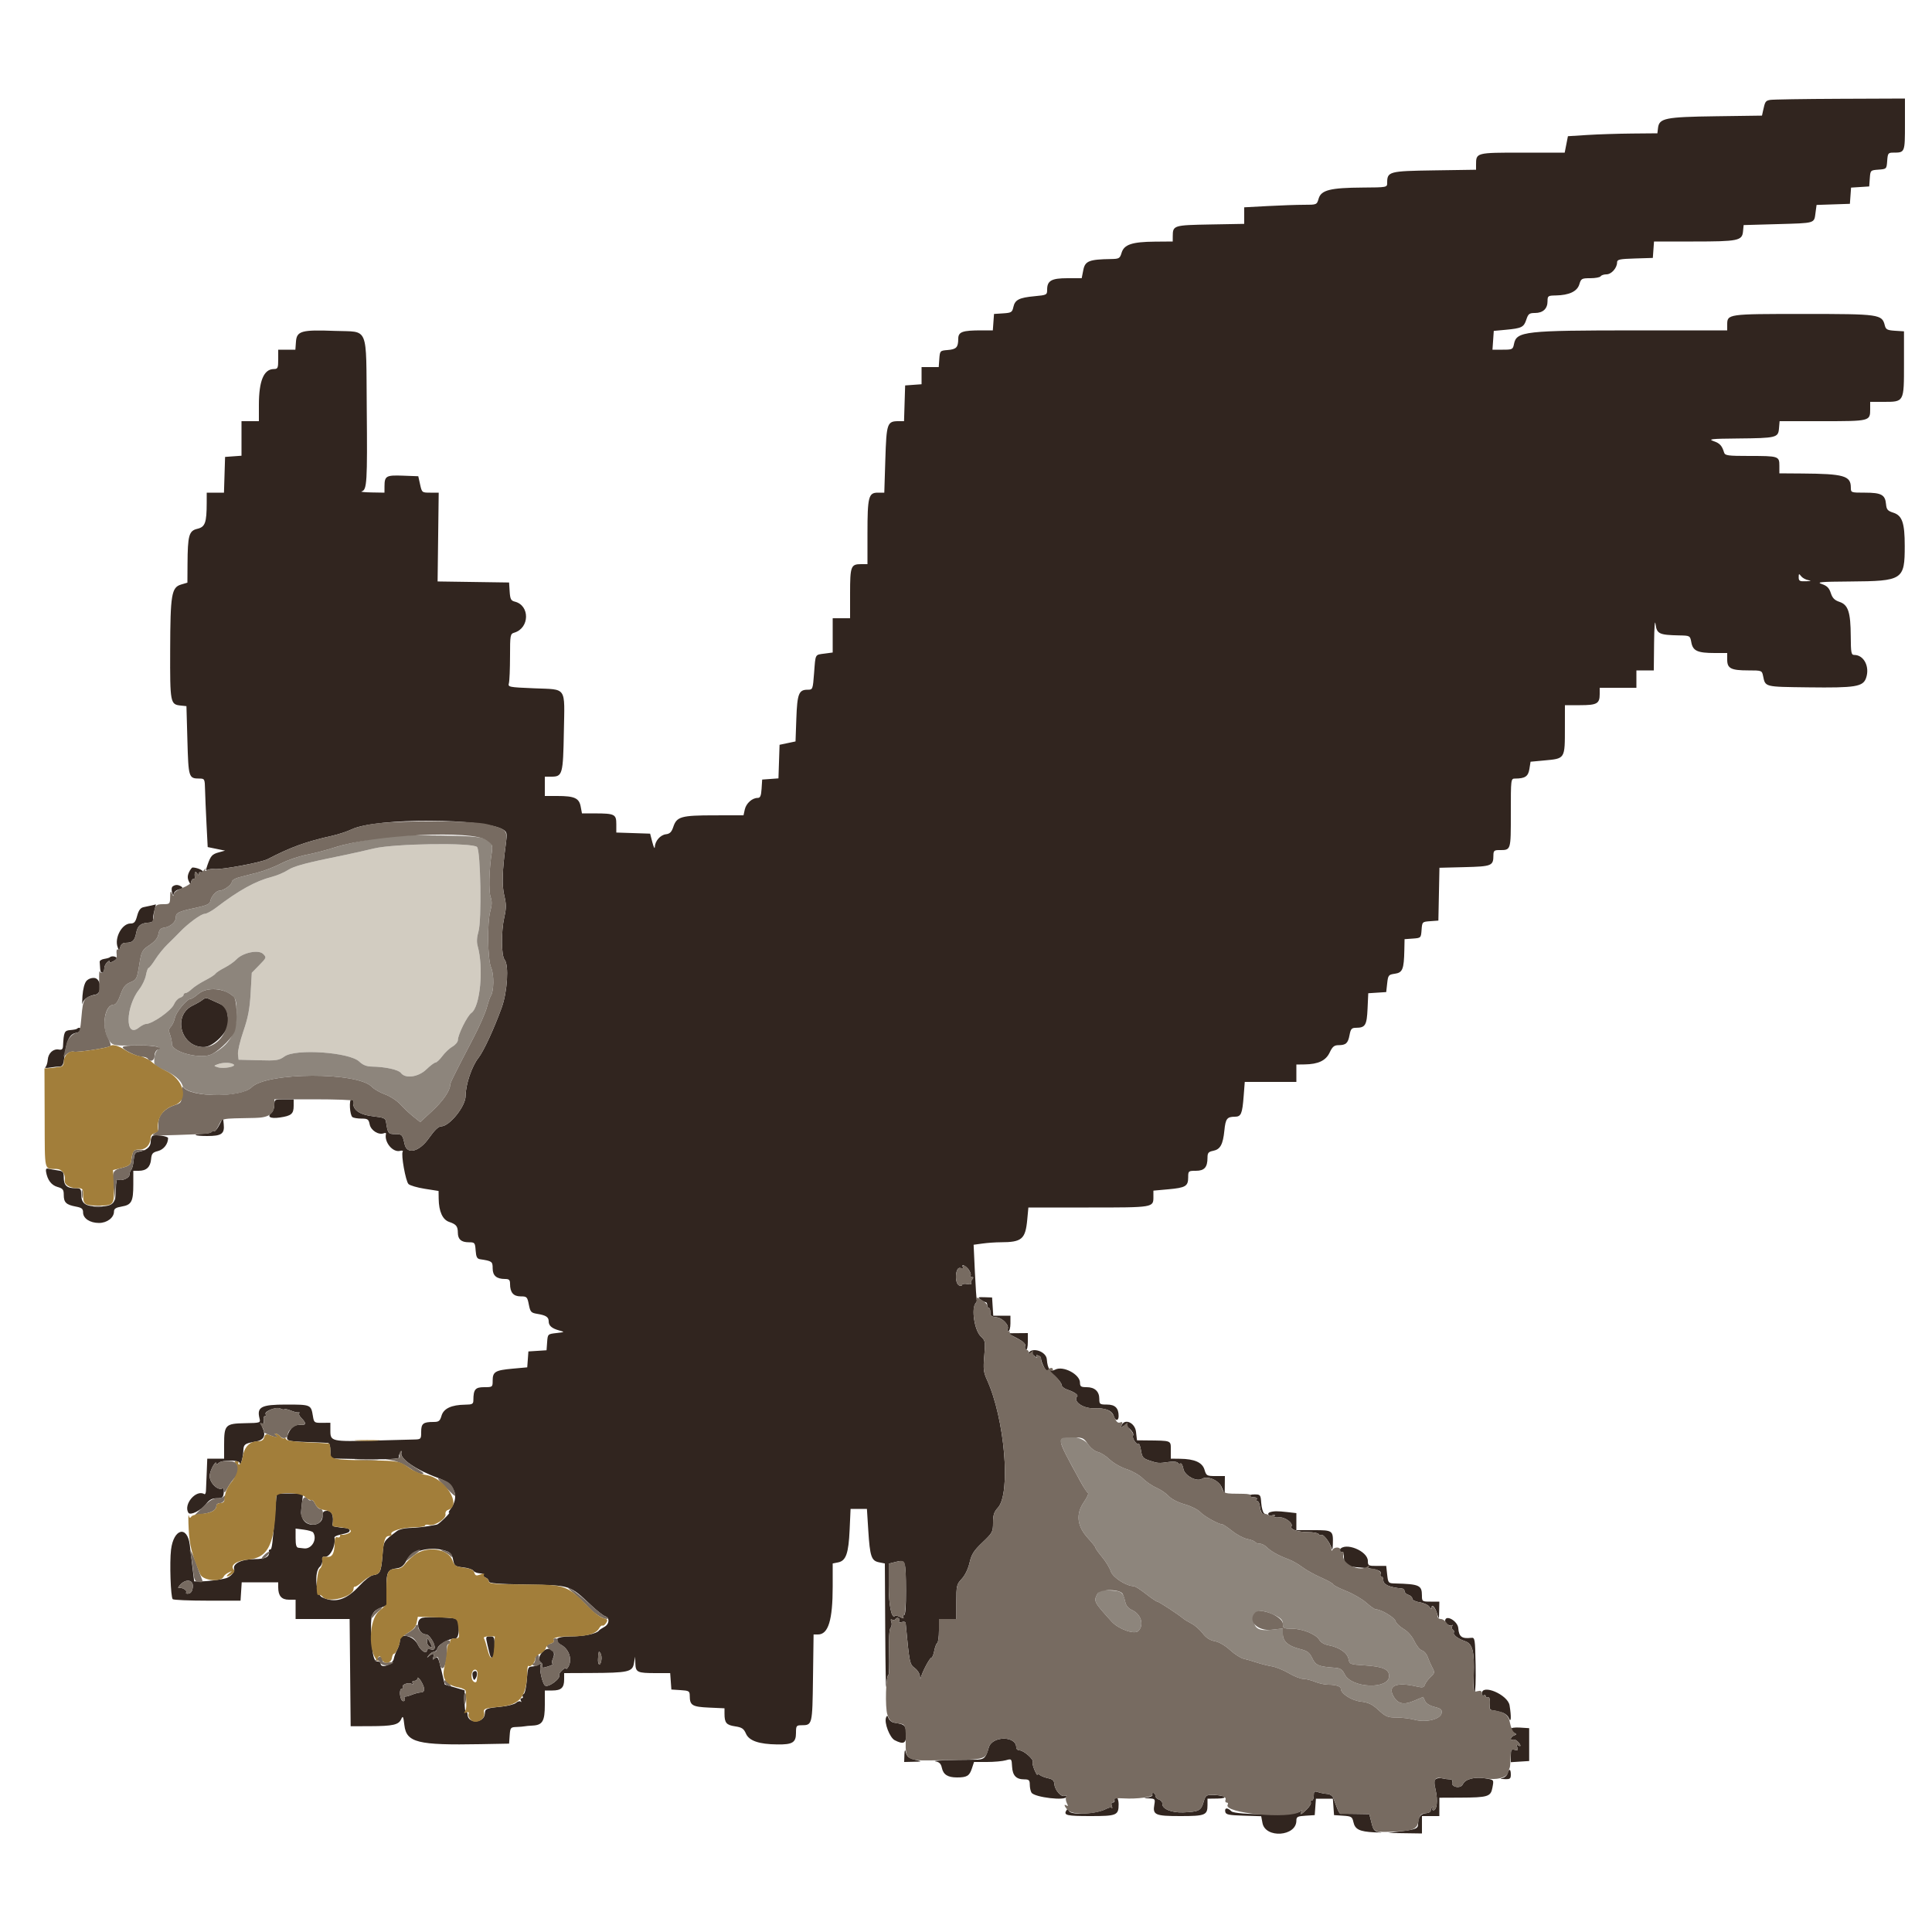 <svg id="svg" version="1.1" xmlns="http://www.w3.org/2000/svg" xmlns:xlink="http://www.w3.org/1999/xlink" width="400" height="400" viewBox="0, 0, 400,400"><g id="svgg"><path id="path0" d="M77.400 175.672 C 75.640 176.100,72.850 176.724,71.200 177.059 C 63.297 178.660,60.893 179.300,59.600 180.143 C 58.830 180.646,57.300 181.289,56.200 181.572 C 52.896 182.424,49.416 184.352,44.779 187.900 C 43.845 188.615,42.764 189.200,42.378 189.200 C 41.641 189.200,38.903 191.210,37.200 193.001 C 36.650 193.580,35.542 194.685,34.738 195.458 C 33.934 196.230,32.773 197.659,32.158 198.631 C 31.544 199.604,30.916 200.400,30.765 200.400 C 30.613 200.400,30.366 201.075,30.217 201.900 C 30.067 202.725,29.450 204.030,28.847 204.800 C 25.970 208.468,25.848 215.036,28.698 212.794 C 29.254 212.357,29.933 212.000,30.208 212.000 C 31.539 212.000,35.481 209.234,36.032 207.913 C 36.282 207.316,36.827 206.718,37.243 206.586 C 37.659 206.454,38.000 206.178,38.000 205.973 C 38.000 205.768,38.188 205.600,38.417 205.600 C 38.646 205.600,39.231 205.224,39.717 204.765 C 40.203 204.305,41.442 203.498,42.472 202.972 C 43.501 202.446,44.458 201.829,44.599 201.602 C 44.739 201.375,45.585 200.816,46.478 200.360 C 47.371 199.905,48.483 199.127,48.951 198.631 C 50.286 197.215,53.530 196.552,54.479 197.501 C 55.207 198.229,55.188 198.285,53.678 199.825 L 52.132 201.403 51.893 205.612 C 51.710 208.846,51.364 210.670,50.398 213.481 C 49.707 215.493,49.199 217.648,49.271 218.270 L 49.400 219.400 53.518 219.514 C 57.268 219.618,57.752 219.547,58.918 218.715 C 61.219 217.075,72.363 217.848,74.388 219.788 C 75.138 220.507,75.901 220.807,77.022 220.824 C 79.775 220.865,82.516 221.471,83.010 222.147 C 83.917 223.386,86.633 223.001,88.281 221.400 C 89.074 220.630,89.920 219.995,90.161 219.989 C 90.403 219.983,91.045 219.378,91.588 218.646 C 92.132 217.913,93.077 217.026,93.688 216.675 C 94.300 216.324,94.802 215.714,94.804 215.319 C 94.810 214.202,96.744 210.314,97.588 209.723 C 99.425 208.436,100.171 200.392,98.878 195.800 C 98.659 195.022,98.725 193.985,99.066 192.850 C 99.745 190.591,99.510 176.255,98.779 175.375 C 97.986 174.419,81.615 174.647,77.400 175.672 M45.000 220.369 C 44.221 220.673,44.224 220.689,45.083 220.962 C 46.272 221.340,49.071 220.818,48.340 220.354 C 47.683 219.938,46.084 219.945,45.000 220.369 " stroke="none" fill="#d2ccc1" fill-rule="evenodd"></path><path id="path1" d="M366.476 20.685 C 365.532 20.866,365.440 21.004,365.034 22.868 L 364.801 23.937 355.300 24.068 C 344.747 24.215,343.509 24.465,343.273 26.503 L 343.147 27.600 337.873 27.647 C 334.973 27.673,330.805 27.808,328.611 27.947 L 324.622 28.200 324.288 29.900 L 323.953 31.600 315.191 31.600 C 305.560 31.600,305.600 31.589,305.600 34.145 L 305.600 35.143 296.967 35.272 C 287.553 35.412,287.200 35.506,287.200 37.876 C 287.200 38.791,287.151 38.800,282.100 38.832 C 275.450 38.874,273.532 39.353,273.017 41.100 C 272.635 42.398,272.630 42.400,269.980 42.400 C 268.520 42.400,265.137 42.518,262.463 42.661 L 257.600 42.923 257.600 44.636 L 257.600 46.348 250.585 46.474 C 242.977 46.611,242.819 46.660,242.806 48.900 L 242.800 50.000 239.100 50.030 C 234.396 50.069,232.730 50.625,232.217 52.328 C 231.862 53.508,231.702 53.602,230.017 53.630 C 225.488 53.704,224.658 54.033,224.289 55.900 L 223.953 57.600 221.005 57.600 C 217.698 57.600,216.800 58.106,216.800 59.971 C 216.800 61.050,216.719 61.092,214.202 61.327 C 210.992 61.627,210.137 62.064,209.805 63.576 C 209.568 64.656,209.384 64.769,207.673 64.879 L 205.800 65.000 205.677 66.700 L 205.554 68.400 203.227 68.400 C 199.234 68.400,198.401 68.702,198.394 70.150 C 198.385 71.923,198.006 72.323,196.195 72.470 C 194.628 72.598,194.598 72.630,194.477 74.300 L 194.354 76.000 192.577 76.000 L 190.800 76.000 190.800 77.777 L 190.800 79.554 189.100 79.677 L 187.400 79.800 187.285 83.500 L 187.170 87.200 186.061 87.200 C 183.674 87.200,183.536 87.595,183.299 95.125 L 183.083 102.000 181.732 102.000 C 179.825 102.000,179.600 102.889,179.600 110.426 L 179.600 116.800 178.280 116.800 C 176.162 116.800,176.000 117.233,176.000 122.880 L 176.000 128.000 174.200 128.000 L 172.400 128.000 172.400 131.547 L 172.400 135.095 170.767 135.314 C 168.689 135.592,168.860 135.283,168.549 139.325 C 168.284 142.778,168.275 142.800,167.190 142.800 C 165.383 142.800,165.056 143.645,164.873 148.790 L 164.705 153.506 163.052 153.854 L 161.400 154.202 161.285 157.679 L 161.170 161.155 159.485 161.278 L 157.800 161.400 157.678 163.300 C 157.583 164.784,157.405 165.200,156.867 165.200 C 155.730 165.200,154.480 166.324,154.200 167.600 L 153.936 168.800 147.868 168.806 C 141.021 168.813,140.110 169.070,139.400 171.200 C 139.044 172.268,138.682 172.630,137.871 172.726 C 136.705 172.865,135.618 174.121,135.568 175.389 C 135.550 175.835,135.325 175.390,135.068 174.400 L 134.600 172.600 131.100 172.484 L 127.600 172.369 127.600 170.631 C 127.600 168.582,127.264 168.414,123.145 168.405 L 120.489 168.400 120.223 166.982 C 119.895 165.234,118.930 164.800,115.374 164.800 L 112.800 164.800 112.800 162.800 L 112.800 160.800 114.151 160.800 C 116.458 160.800,116.585 160.345,116.742 151.501 C 116.912 141.997,117.455 142.794,110.618 142.507 C 105.300 142.284,105.145 142.253,105.364 141.439 C 105.488 140.977,105.592 138.497,105.595 135.927 C 105.600 131.431,105.634 131.244,106.500 130.980 C 109.665 130.015,109.733 125.350,106.592 124.562 C 105.785 124.360,105.622 124.040,105.520 122.462 L 105.400 120.600 98.000 120.492 L 90.600 120.384 90.714 111.192 L 90.829 102.000 89.091 102.000 C 87.373 102.000,87.349 101.981,86.977 100.300 L 86.600 98.600 83.435 98.482 C 79.935 98.352,79.616 98.536,79.606 100.700 L 79.600 102.000 76.900 101.954 C 75.415 101.928,74.509 101.826,74.887 101.727 C 75.975 101.441,76.071 99.850,75.931 84.483 C 75.773 67.108,76.466 68.788,69.341 68.509 C 62.460 68.241,61.439 68.521,61.277 70.723 L 61.154 72.400 59.377 72.400 L 57.600 72.400 57.600 74.400 C 57.600 76.206,57.513 76.401,56.700 76.406 C 54.612 76.420,53.600 78.851,53.600 83.850 L 53.600 87.200 51.800 87.200 L 50.000 87.200 50.000 90.777 L 50.000 94.354 48.300 94.477 L 46.600 94.600 46.485 98.300 L 46.370 102.000 44.585 102.000 L 42.800 102.000 42.796 104.100 C 42.787 108.236,42.475 109.103,40.857 109.485 C 39.118 109.897,38.859 110.831,38.823 116.817 L 38.800 120.635 37.507 121.017 C 35.508 121.609,35.266 123.053,35.231 134.624 C 35.197 145.533,35.258 145.852,37.400 146.075 L 38.600 146.200 38.800 153.315 C 39.017 161.018,39.068 161.181,41.300 161.194 C 42.365 161.200,42.402 161.272,42.454 163.500 C 42.484 164.765,42.619 167.955,42.754 170.589 L 43.000 175.377 44.800 175.747 L 46.600 176.117 45.320 176.465 C 43.917 176.846,43.629 177.166,42.953 179.093 C 42.618 180.047,42.617 180.313,42.949 180.108 C 43.197 179.955,43.850 179.874,44.400 179.929 C 45.951 180.085,54.058 178.574,55.400 177.880 C 60.289 175.352,63.323 174.256,68.850 173.022 C 70.087 172.746,71.887 172.148,72.850 171.692 C 77.937 169.285,100.388 169.360,104.225 171.797 C 104.972 172.270,105.021 172.546,104.737 174.660 C 103.982 180.281,103.890 183.275,104.405 185.421 C 104.834 187.209,104.835 188.011,104.409 189.899 C 103.738 192.875,103.773 197.845,104.472 198.686 C 105.389 199.791,105.055 205.348,103.876 208.600 C 102.260 213.058,100.113 217.695,99.034 219.054 C 97.677 220.764,96.400 224.566,96.400 226.895 C 96.400 229.052,93.068 233.200,91.335 233.200 C 90.788 233.200,89.958 233.996,88.832 235.600 C 86.810 238.483,84.265 239.138,83.774 236.900 C 83.337 234.906,83.238 234.800,81.820 234.800 C 80.375 234.800,80.283 234.676,79.911 232.200 C 79.812 231.543,79.383 231.356,77.508 231.154 C 74.293 230.808,72.862 229.739,73.153 227.900 C 73.179 227.735,73.006 227.600,72.769 227.600 C 72.219 227.600,72.407 230.892,72.980 231.294 C 73.211 231.456,74.052 231.591,74.850 231.594 C 76.141 231.599,76.326 231.732,76.541 232.807 C 76.790 234.049,78.385 235.045,79.464 234.631 C 79.754 234.520,79.958 234.557,79.919 234.714 C 79.487 236.442,81.318 238.672,82.841 238.273 C 83.259 238.164,83.498 238.242,83.371 238.447 C 82.999 239.049,83.986 244.551,84.572 245.141 C 84.868 245.438,86.390 245.883,87.955 246.129 L 90.800 246.577 90.823 248.189 C 90.859 250.820,91.634 252.527,93.000 252.986 C 94.453 253.475,94.786 253.889,94.794 255.220 C 94.802 256.592,95.498 257.200,97.057 257.200 C 98.296 257.200,98.359 257.275,98.477 258.897 C 98.574 260.236,98.768 260.618,99.400 260.712 C 101.863 261.079,102.000 261.178,102.000 262.594 C 102.000 264.111,102.804 264.800,104.574 264.800 C 105.409 264.800,105.600 264.991,105.600 265.826 C 105.600 267.589,106.290 268.400,107.791 268.400 C 109.073 268.400,109.173 268.499,109.488 270.095 C 109.793 271.636,109.951 271.811,111.225 272.018 C 113.040 272.313,113.600 272.680,113.600 273.575 C 113.600 274.479,114.254 275.040,115.802 275.463 C 116.965 275.781,116.948 275.796,115.200 275.995 C 113.409 276.199,113.399 276.209,113.278 277.879 L 113.156 279.558 111.278 279.679 L 109.400 279.800 109.280 281.447 L 109.159 283.093 106.091 283.371 C 102.526 283.694,102.000 284.013,102.000 285.849 C 102.000 287.178,101.972 287.200,100.247 287.200 C 98.395 287.200,98.019 287.653,98.005 289.900 C 98.001 290.688,97.788 290.803,96.300 290.823 C 93.466 290.860,91.856 291.611,91.417 293.100 C 91.088 294.217,90.854 294.400,89.750 294.400 C 87.615 294.400,87.200 294.732,87.200 296.443 C 87.200 297.969,87.170 298.001,85.700 298.036 C 84.875 298.055,81.230 298.152,77.600 298.250 C 68.690 298.491,68.400 298.428,68.400 296.265 L 68.400 294.567 66.708 294.583 C 65.076 294.599,65.007 294.549,64.785 293.186 C 64.398 290.816,64.360 290.800,59.244 290.800 C 54.085 290.800,53.136 291.294,53.731 293.669 C 53.960 294.583,53.906 294.601,50.707 294.658 C 46.671 294.730,46.400 295.008,46.400 299.076 L 46.400 302.000 44.656 302.000 L 42.912 302.000 42.798 304.900 C 42.735 306.495,42.664 308.188,42.641 308.662 C 42.619 309.136,42.468 309.442,42.307 309.342 C 40.623 308.301,37.921 311.454,39.000 313.200 C 39.385 313.823,41.571 312.763,42.591 311.460 C 43.340 310.504,43.893 310.200,44.889 310.200 C 46.034 310.200,46.217 310.055,46.331 309.057 C 46.403 308.429,46.300 308.015,46.102 308.137 C 45.096 308.759,43.231 306.848,43.418 305.386 C 43.573 304.174,44.800 302.102,44.800 303.051 C 44.800 303.221,45.016 303.144,45.280 302.880 C 45.933 302.227,49.591 302.243,49.628 302.900 C 49.684 303.885,50.344 301.774,50.372 300.524 C 50.405 299.032,50.619 298.858,52.894 298.469 C 54.693 298.162,55.146 297.214,54.312 295.500 C 54.107 295.078,54.127 294.800,54.363 294.800 C 54.578 294.800,54.685 294.440,54.600 294.000 C 54.515 293.560,54.626 293.200,54.847 293.200 C 55.067 293.200,55.134 293.017,54.995 292.793 C 54.628 292.198,57.242 291.194,58.042 291.622 C 58.401 291.815,58.784 291.883,58.892 291.775 C 59.000 291.666,59.609 291.792,60.245 292.053 C 60.880 292.315,61.580 292.485,61.800 292.431 C 62.020 292.377,62.080 292.453,61.933 292.600 C 61.787 292.747,62.012 293.212,62.433 293.633 C 63.452 294.652,63.401 295.112,62.283 294.989 C 61.113 294.861,60.142 295.574,59.620 296.947 C 59.094 298.330,59.318 298.415,63.851 298.566 C 65.803 298.631,67.625 298.710,67.900 298.742 C 68.206 298.778,68.400 299.413,68.400 300.379 L 68.400 301.959 74.100 302.079 C 80.468 302.214,82.905 302.093,82.635 301.656 C 82.535 301.494,82.635 301.100,82.857 300.781 C 83.208 300.276,83.240 300.277,83.101 300.789 C 82.764 302.027,86.172 304.353,90.748 306.011 C 94.315 307.302,95.243 309.950,93.093 312.700 C 92.878 312.975,92.833 313.200,92.993 313.200 C 93.318 313.200,90.865 315.570,90.458 315.651 C 88.152 316.108,86.437 316.315,84.581 316.360 C 83.691 316.382,82.611 316.667,82.181 316.994 C 79.304 319.183,79.442 318.946,79.179 322.169 C 78.909 325.459,78.694 325.899,77.245 326.120 C 76.729 326.199,75.473 327.170,74.454 328.278 C 71.708 331.261,69.424 331.973,66.683 330.700 C 65.377 330.093,65.027 325.374,66.215 324.388 C 66.553 324.107,66.778 323.500,66.715 323.039 C 66.642 322.505,66.797 322.241,67.141 322.314 C 68.277 322.552,69.535 320.161,69.250 318.307 C 69.225 318.146,69.699 317.906,70.302 317.774 C 72.109 317.378,72.400 317.245,72.400 316.813 C 72.400 316.586,71.995 316.379,71.500 316.354 C 71.005 316.328,70.420 316.266,70.200 316.215 C 69.980 316.164,69.575 316.094,69.300 316.061 C 69.025 316.027,68.821 315.865,68.847 315.700 C 69.134 313.886,68.742 312.800,67.800 312.800 C 66.977 312.800,66.799 312.994,66.797 313.900 C 66.791 316.087,63.282 316.336,62.577 314.200 C 62.259 313.234,62.261 313.429,62.535 311.100 L 62.757 309.200 60.013 309.200 L 57.268 309.200 57.021 312.300 C 56.423 319.806,56.299 320.800,55.959 320.800 C 55.762 320.800,55.629 320.935,55.664 321.100 C 55.919 322.305,55.031 322.800,52.618 322.800 C 50.012 322.800,48.093 323.769,48.484 324.888 C 48.675 325.436,47.698 326.499,46.767 326.757 C 45.641 327.069,42.970 327.401,41.600 327.401 L 40.200 327.400 39.900 324.900 C 39.735 323.525,39.465 321.275,39.300 319.900 C 38.801 315.745,35.940 316.457,35.409 320.867 C 35.092 323.502,35.336 330.669,35.756 331.090 C 35.926 331.261,39.156 331.400,42.933 331.400 L 49.800 331.400 49.922 329.500 L 50.044 327.600 53.822 327.600 L 57.600 327.600 57.600 328.626 C 57.600 330.399,58.289 331.200,59.814 331.200 L 61.200 331.200 61.200 333.200 L 61.200 335.200 66.794 335.200 L 72.387 335.200 72.494 346.300 L 72.600 357.400 76.600 357.387 C 81.378 357.372,82.540 357.109,83.069 355.923 C 83.414 355.150,83.503 355.323,83.724 357.190 C 84.149 360.779,86.464 361.355,99.485 361.111 L 105.400 361.000 105.523 359.300 C 105.639 357.692,105.715 357.598,106.923 357.554 C 107.625 357.528,108.380 357.466,108.600 357.415 C 108.820 357.364,109.572 357.294,110.271 357.261 C 112.322 357.163,112.800 356.351,112.800 352.971 L 112.800 350.000 114.320 350.000 C 116.186 350.000,116.800 349.436,116.800 347.720 L 116.800 346.400 122.300 346.377 C 130.047 346.344,130.936 346.147,131.247 344.394 L 131.495 343.000 131.547 344.457 C 131.612 346.237,131.969 346.400,135.810 346.400 L 138.754 346.400 138.877 348.100 L 139.000 349.800 140.900 349.922 C 142.665 350.035,142.800 350.121,142.806 351.122 C 142.817 353.079,143.314 353.381,146.783 353.539 L 150.000 353.685 150.000 354.810 C 150.000 356.692,150.381 357.148,152.179 357.418 C 153.601 357.631,153.981 357.885,154.444 358.937 C 155.095 360.416,157.128 361.115,160.926 361.168 C 164.083 361.211,164.800 360.771,164.800 358.786 C 164.800 357.324,164.886 357.200,165.900 357.194 C 168.196 357.181,168.190 357.208,168.321 347.415 L 168.443 338.400 169.359 338.400 C 171.491 338.400,172.400 335.431,172.400 328.473 L 172.400 323.700 173.524 323.475 C 175.154 323.149,175.686 321.636,175.909 316.700 L 176.103 312.400 177.794 312.400 L 179.486 312.400 179.767 316.837 C 180.110 322.264,180.405 323.141,181.993 323.459 L 183.200 323.700 183.276 337.550 C 183.317 345.168,183.416 350.365,183.496 349.100 C 183.575 347.835,183.766 346.800,183.920 346.801 C 184.074 346.801,184.144 344.718,184.075 342.172 C 183.997 339.264,184.111 337.348,184.382 337.021 C 184.620 336.735,184.690 336.179,184.539 335.785 C 184.358 335.314,184.415 335.162,184.704 335.341 C 184.947 335.491,185.260 335.427,185.400 335.200 C 185.540 334.973,185.826 334.892,186.034 335.021 C 186.243 335.150,186.298 335.442,186.156 335.670 C 185.996 335.931,186.193 335.993,186.683 335.837 C 187.171 335.682,187.485 335.779,187.514 336.094 C 188.296 344.406,188.327 344.555,189.412 345.370 C 189.955 345.778,190.418 346.492,190.440 346.956 C 190.479 347.775,190.488 347.776,190.751 347.000 C 191.247 345.541,192.543 343.200,192.856 343.200 C 193.025 343.200,193.282 342.568,193.427 341.796 C 193.572 341.023,193.850 340.293,194.045 340.172 C 194.240 340.051,194.400 338.883,194.400 337.576 L 194.400 335.200 196.200 335.200 L 198.000 335.200 198.000 331.642 C 198.000 328.297,198.067 328.013,199.122 326.884 C 199.795 326.163,200.440 324.832,200.735 323.551 C 201.143 321.787,201.604 321.061,203.414 319.336 C 205.494 317.353,205.600 317.155,205.600 315.247 C 205.600 313.667,205.810 313.014,206.591 312.172 C 209.337 309.209,208.028 293.763,204.344 285.678 C 203.628 284.105,203.548 283.407,203.782 280.729 C 204.040 277.770,204.005 277.566,203.081 276.706 C 201.761 275.478,201.057 270.936,202.008 269.790 C 202.220 269.535,202.328 269.253,202.249 269.163 C 202.169 269.073,201.985 266.460,201.840 263.356 L 201.576 257.712 203.444 257.456 C 204.471 257.315,206.142 257.199,207.156 257.198 C 211.568 257.192,212.302 256.568,212.682 252.505 L 212.916 250.000 225.378 250.000 C 238.896 250.000,238.800 250.016,238.800 247.775 L 238.800 246.510 241.889 246.230 C 245.474 245.906,246.000 245.589,246.000 243.751 C 246.000 242.443,246.051 242.400,247.586 242.400 C 249.361 242.400,250.000 241.680,250.000 239.676 C 250.000 238.694,250.194 238.461,251.178 238.264 C 252.646 237.971,253.201 236.963,253.493 234.066 C 253.739 231.613,254.040 231.215,255.657 231.206 C 256.961 231.199,257.200 230.636,257.490 226.900 L 257.715 224.000 263.058 224.000 L 268.400 224.000 268.400 222.200 L 268.400 220.400 270.100 220.377 C 272.931 220.340,274.505 219.590,275.300 217.900 C 275.862 216.707,276.230 216.399,277.103 216.394 C 278.665 216.385,279.089 216.000,279.408 214.299 C 279.648 213.019,279.843 212.799,280.745 212.794 C 282.675 212.783,282.982 212.276,283.138 208.837 L 283.283 205.640 285.141 205.520 L 287.000 205.400 287.200 203.600 C 287.389 201.898,287.476 201.789,288.797 201.600 C 290.390 201.372,290.671 200.673,290.753 196.723 L 290.800 194.446 292.500 194.323 C 294.188 194.201,294.201 194.188,294.322 192.522 C 294.443 190.860,294.460 190.843,296.122 190.722 L 297.800 190.600 297.911 185.132 L 298.022 179.663 303.226 179.532 C 308.860 179.389,309.182 179.258,309.194 177.100 C 309.199 176.153,309.362 176.000,310.367 176.000 C 312.858 176.000,312.800 176.183,312.800 168.357 C 312.800 161.203,312.800 161.200,313.700 161.195 C 315.758 161.182,316.399 160.750,316.645 159.206 L 316.885 157.707 319.609 157.454 C 324.112 157.035,323.986 157.235,323.995 150.500 L 324.000 146.000 327.120 146.000 C 330.628 146.000,331.200 145.681,331.200 143.720 L 331.200 142.400 335.000 142.400 L 338.800 142.400 338.800 140.600 L 338.800 138.800 340.600 138.800 L 342.400 138.800 342.460 133.100 C 342.495 129.829,342.622 128.166,342.760 129.198 C 343.033 131.241,343.499 131.465,347.655 131.553 C 349.910 131.600,349.911 131.601,350.177 133.018 C 350.505 134.766,351.470 135.200,355.026 135.200 L 357.600 135.200 357.600 136.586 C 357.600 138.397,358.395 138.800,361.966 138.800 C 364.718 138.800,364.790 138.826,365.016 139.900 C 365.516 142.275,365.189 142.191,374.371 142.308 C 384.155 142.433,385.719 142.180,386.349 140.375 C 387.160 138.049,385.910 135.600,383.911 135.600 C 383.280 135.600,383.197 135.162,383.177 131.700 C 383.149 126.738,382.647 125.214,380.846 124.612 C 379.828 124.272,379.381 123.818,379.046 122.780 C 378.708 121.733,378.262 121.285,377.200 120.923 C 376.006 120.516,376.861 120.437,383.000 120.392 C 393.983 120.311,394.355 120.069,394.355 113.000 C 394.355 108.267,393.829 106.738,392.000 106.150 C 390.809 105.768,390.582 105.498,390.478 104.350 C 390.304 102.434,389.500 102.000,386.124 102.000 C 383.202 102.000,383.200 101.999,383.194 100.900 C 383.181 98.507,381.734 98.096,373.100 98.034 L 368.400 98.000 368.400 96.443 C 368.400 94.448,368.254 94.400,362.155 94.400 C 357.761 94.400,357.149 94.318,356.959 93.700 C 356.509 92.246,356.084 91.786,354.762 91.323 C 353.591 90.912,354.298 90.836,359.800 90.783 C 367.812 90.705,368.162 90.618,368.324 88.684 L 368.448 87.200 377.344 87.200 C 387.171 87.200,387.200 87.193,387.200 84.720 L 387.200 83.200 389.924 83.200 C 394.256 83.200,394.200 83.304,394.200 75.333 L 394.200 68.600 392.338 68.480 C 390.746 68.377,390.441 68.218,390.232 67.385 C 389.650 65.065,389.191 65.000,373.379 65.000 C 357.625 65.000,357.600 65.004,357.600 67.249 L 357.600 68.400 338.700 68.403 C 315.648 68.407,313.982 68.592,313.458 71.209 C 313.230 72.350,313.131 72.400,311.110 72.400 L 309.000 72.400 309.135 70.455 L 309.270 68.509 311.740 68.279 C 315.057 67.969,315.486 67.756,316.012 66.165 C 316.405 64.973,316.632 64.800,317.802 64.800 C 319.454 64.800,320.400 63.915,320.400 62.371 C 320.400 61.265,320.494 61.198,322.100 61.170 C 324.875 61.120,326.542 60.335,326.983 58.872 C 327.343 57.676,327.478 57.600,329.259 57.600 C 330.301 57.600,331.264 57.420,331.400 57.200 C 331.536 56.980,332.076 56.800,332.601 56.800 C 333.622 56.800,334.800 55.475,334.800 54.326 C 334.800 53.723,335.295 53.615,338.500 53.515 L 342.200 53.400 342.323 51.700 L 342.446 50.000 350.597 50.000 C 359.863 50.000,360.689 49.833,360.873 47.920 L 361.000 46.600 368.068 46.400 C 375.929 46.178,375.585 46.281,375.884 44.048 L 376.101 42.430 379.551 42.315 L 383.000 42.200 383.122 40.521 L 383.244 38.842 385.122 38.721 L 387.000 38.600 387.122 36.922 C 387.243 35.260,387.260 35.243,388.922 35.122 C 390.588 35.001,390.601 34.988,390.723 33.300 C 390.837 31.725,390.930 31.600,391.990 31.600 C 394.397 31.600,394.400 31.593,394.400 25.757 L 394.400 20.400 380.900 20.454 C 373.475 20.484,366.984 20.588,366.476 20.685 M374.400 120.117 C 375.117 120.242,374.976 120.306,373.900 120.346 C 372.606 120.393,372.400 120.279,372.400 119.524 C 372.400 118.743,372.455 118.718,372.900 119.295 C 373.175 119.652,373.850 120.022,374.400 120.117 M39.129 180.597 C 38.798 181.321,38.793 181.839,39.110 182.497 C 39.456 183.214,39.551 183.256,39.573 182.700 C 39.588 182.315,39.780 182.000,40.000 182.000 C 40.220 182.000,40.379 181.865,40.353 181.700 C 40.189 180.665,40.417 180.207,40.800 180.800 C 41.082 181.236,41.189 181.257,41.194 180.876 C 41.197 180.588,41.380 180.464,41.600 180.600 C 41.820 180.736,42.000 180.678,42.000 180.470 C 42.000 180.137,40.740 179.620,39.891 179.605 C 39.722 179.602,39.379 180.048,39.129 180.597 M35.772 183.506 C 35.521 183.679,35.463 184.213,35.632 184.800 C 35.812 185.425,35.935 185.540,35.960 185.108 C 35.983 184.714,36.448 184.303,37.038 184.155 C 37.805 183.962,37.936 183.805,37.538 183.553 C 36.878 183.135,36.334 183.120,35.772 183.506 M31.400 187.462 C 30.960 187.555,30.201 187.716,29.714 187.820 C 29.083 187.954,28.705 188.466,28.399 189.604 C 28.050 190.900,27.790 191.200,27.013 191.200 C 25.260 191.200,23.647 194.177,24.359 196.100 L 24.670 196.941 24.897 196.071 C 25.049 195.492,25.439 195.198,26.063 195.194 C 27.457 195.185,27.897 194.757,28.205 193.113 C 28.486 191.618,29.188 191.087,31.000 191.001 C 31.440 190.981,31.750 190.733,31.690 190.451 C 31.629 190.169,31.750 189.322,31.957 188.569 C 32.165 187.816,32.305 187.221,32.268 187.246 C 32.230 187.272,31.840 187.369,31.400 187.462 M22.742 198.191 C 22.637 198.296,22.112 198.449,21.576 198.531 C 21.039 198.613,20.618 198.887,20.640 199.140 C 20.662 199.393,20.707 200.061,20.740 200.624 C 20.807 201.763,21.600 201.580,21.600 200.425 C 21.600 200.025,21.905 199.451,22.277 199.149 C 22.649 198.847,22.829 198.808,22.676 199.063 C 22.467 199.412,22.636 199.413,23.365 199.069 C 23.897 198.818,24.246 198.475,24.142 198.307 C 23.932 197.967,23.040 197.893,22.742 198.191 M17.900 203.089 C 17.500 203.531,17.177 204.753,17.074 206.208 C 16.982 207.524,16.982 208.220,17.074 207.756 C 17.246 206.896,18.363 206.142,19.800 205.915 C 21.148 205.703,20.951 202.641,19.579 202.481 C 18.977 202.411,18.289 202.660,17.900 203.089 M42.043 206.917 C 41.792 207.168,40.825 207.739,39.894 208.186 C 35.636 210.233,37.454 216.886,42.244 216.784 C 44.235 216.741,47.408 213.455,47.275 211.573 C 47.083 208.869,46.861 208.441,45.271 207.718 C 44.462 207.350,43.507 206.917,43.149 206.755 C 42.791 206.594,42.293 206.667,42.043 206.917 M15.946 212.988 C 15.843 213.091,15.218 213.216,14.558 213.267 C 13.326 213.361,13.198 213.645,13.043 216.625 C 13.012 217.224,12.780 217.410,12.200 217.302 C 11.032 217.085,9.990 218.032,9.889 219.403 C 9.840 220.061,9.620 220.750,9.400 220.934 C 9.180 221.117,9.608 221.162,10.350 221.034 C 11.093 220.905,12.015 220.800,12.399 220.800 C 12.935 220.800,13.151 220.355,13.325 218.900 C 13.740 215.423,14.410 214.041,15.778 213.843 C 16.206 213.781,16.626 213.521,16.712 213.265 C 16.863 212.811,16.319 212.614,15.946 212.988 M56.800 228.751 C 56.800 229.384,56.532 230.124,56.204 230.396 C 55.203 231.227,55.963 231.654,57.935 231.369 C 60.316 231.025,60.800 230.616,60.800 228.951 L 60.800 227.600 58.800 227.600 C 56.863 227.600,56.800 227.636,56.800 228.751 M45.423 232.883 C 45.008 233.698,44.530 234.281,44.362 234.176 C 44.193 234.072,43.960 234.140,43.844 234.328 C 43.729 234.516,42.971 234.694,42.160 234.725 C 39.583 234.821,40.160 235.200,42.884 235.200 C 45.892 235.200,46.527 234.743,46.316 232.726 L 46.178 231.400 45.423 232.883 M31.644 235.119 C 31.400 235.200,31.200 235.761,31.200 236.366 C 31.200 237.484,30.296 238.220,28.600 238.483 C 27.981 238.579,27.771 238.968,27.673 240.203 C 27.604 241.081,27.379 241.971,27.173 242.180 C 26.968 242.389,26.800 242.864,26.800 243.237 C 26.800 243.937,25.074 244.616,24.382 244.189 C 24.158 244.050,24.000 244.839,24.000 246.100 C 24.000 249.193,23.441 249.767,20.412 249.785 C 17.643 249.802,16.800 249.180,16.800 247.124 C 16.800 246.119,16.660 246.000,15.480 246.000 C 13.822 246.000,13.200 245.390,13.200 243.764 C 13.200 242.627,13.057 242.468,11.900 242.308 C 11.185 242.209,10.330 242.054,10.000 241.964 C 9.585 241.851,9.441 242.047,9.534 242.600 C 9.818 244.299,10.632 245.381,11.900 245.744 C 13.022 246.065,13.200 246.293,13.200 247.409 C 13.200 248.953,13.703 249.435,15.700 249.809 C 16.924 250.038,17.200 250.260,17.200 251.022 C 17.200 252.258,18.622 253.200,20.489 253.200 C 22.163 253.200,23.600 252.108,23.600 250.835 C 23.600 250.254,23.986 250.005,25.205 249.799 C 27.239 249.455,27.600 248.766,27.600 245.226 L 27.600 242.400 28.724 242.400 C 30.303 242.400,31.135 241.626,31.278 240.023 C 31.383 238.841,31.586 238.598,32.716 238.308 C 33.898 238.003,34.800 236.839,34.800 235.618 C 34.800 235.261,32.370 234.877,31.644 235.119 M200.561 262.865 C 200.894 263.341,201.074 263.881,200.960 264.065 C 200.846 264.249,200.965 264.400,201.225 264.400 C 201.575 264.400,201.582 264.539,201.252 264.937 C 201.007 265.232,200.936 265.603,201.094 265.761 C 201.253 265.919,200.891 265.960,200.291 265.851 C 199.691 265.742,199.200 265.815,199.200 266.014 C 199.200 266.212,198.930 266.271,198.600 266.145 C 197.574 265.751,197.768 262.246,198.801 262.516 C 199.241 262.631,199.500 262.562,199.377 262.363 C 198.897 261.586,199.989 262.050,200.561 262.865 M203.018 269.062 C 203.422 269.358,203.899 269.600,204.076 269.600 C 204.254 269.600,204.400 269.870,204.400 270.200 C 204.400 270.530,204.549 270.800,204.732 270.800 C 204.914 270.800,205.049 271.205,205.032 271.700 C 205.006 272.427,205.244 272.624,206.269 272.723 C 207.575 272.850,209.066 274.446,208.593 275.211 C 208.461 275.425,208.543 275.600,208.776 275.600 C 209.009 275.600,209.200 274.880,209.200 274.000 L 209.200 272.400 207.422 272.400 L 205.644 272.400 205.522 270.515 L 205.400 268.629 203.841 268.577 C 202.443 268.530,202.358 268.580,203.018 269.062 M210.533 277.043 C 211.813 277.709,212.394 278.240,212.251 278.612 C 212.132 278.921,212.207 279.281,212.417 279.411 C 212.639 279.548,212.800 278.882,212.800 277.824 L 212.800 276.000 210.700 276.019 L 208.600 276.037 210.533 277.043 M212.927 280.152 C 212.787 280.399,212.821 280.465,213.003 280.299 C 213.186 280.134,213.696 280.314,214.136 280.699 C 214.577 281.085,214.807 281.177,214.648 280.905 C 214.454 280.572,214.559 280.486,214.967 280.643 C 215.301 280.771,215.555 280.994,215.530 281.138 C 215.435 281.699,216.494 283.989,216.770 283.818 C 217.207 283.549,219.786 286.032,219.794 286.729 C 219.797 287.060,220.340 287.506,221.000 287.719 C 222.353 288.157,223.316 288.817,223.026 289.108 C 222.065 290.068,224.164 291.619,226.335 291.554 C 228.887 291.478,230.216 291.991,230.600 293.200 C 230.932 294.247,231.600 294.230,231.600 293.174 C 231.600 291.521,230.866 290.800,229.186 290.800 C 227.699 290.800,227.600 290.727,227.600 289.629 C 227.600 288.076,226.652 287.200,224.971 287.200 C 223.799 287.200,223.600 287.064,223.600 286.262 C 223.600 284.538,220.088 282.696,218.462 283.567 C 217.429 284.119,216.898 283.458,216.730 281.412 C 216.596 279.791,213.684 278.826,212.927 280.152 M232.201 295.148 C 232.005 295.661,232.057 295.696,232.443 295.313 C 233.001 294.759,235.003 296.548,234.583 297.227 C 234.302 297.682,235.372 299.295,235.723 298.944 C 235.861 298.806,236.089 299.415,236.230 300.297 C 236.458 301.726,236.657 301.957,238.051 302.417 C 239.749 302.977,239.876 302.985,242.095 302.672 C 242.918 302.556,243.695 302.631,243.823 302.837 C 243.951 303.044,244.214 303.115,244.407 302.995 C 244.601 302.876,244.874 303.389,245.014 304.136 C 245.273 305.516,247.750 306.849,248.823 306.186 C 249.987 305.466,252.338 306.460,252.949 307.930 L 253.559 309.400 253.579 307.500 L 253.600 305.600 251.683 305.600 C 249.865 305.600,249.746 305.533,249.383 304.300 C 248.935 302.780,247.325 302.059,244.300 302.023 L 242.400 302.000 242.400 300.200 C 242.400 298.185,242.634 298.278,237.400 298.222 L 235.400 298.200 235.200 296.447 C 234.981 294.526,232.797 293.581,232.201 295.148 M258.662 309.700 C 258.764 309.865,259.207 310.000,259.647 310.000 C 260.087 310.000,260.336 310.180,260.200 310.400 C 260.064 310.620,260.132 310.800,260.351 310.800 C 260.570 310.800,260.806 311.371,260.875 312.069 C 260.945 312.777,261.265 313.410,261.600 313.500 C 262.015 313.611,262.054 313.557,261.728 313.324 C 261.468 313.139,261.198 312.180,261.128 311.193 C 261.005 309.475,260.947 309.400,259.738 309.400 C 259.044 309.400,258.560 309.535,258.662 309.700 M262.898 313.101 C 262.621 313.193,262.492 313.425,262.610 313.617 C 262.729 313.808,263.119 313.852,263.478 313.715 C 263.876 313.562,264.031 313.626,263.875 313.878 C 263.714 314.139,264.059 314.242,264.802 314.155 C 265.995 314.016,267.806 315.343,267.375 316.041 C 267.018 316.618,268.711 317.200,270.750 317.200 C 271.852 317.200,272.866 317.383,273.004 317.607 C 273.142 317.830,273.409 317.918,273.597 317.802 C 273.996 317.555,275.416 319.438,275.707 320.600 C 275.817 321.040,275.928 320.650,275.954 319.733 C 276.033 316.864,275.946 316.800,271.957 316.800 L 268.400 316.800 268.400 315.038 L 268.400 313.275 266.500 313.059 C 264.460 312.828,263.690 312.837,262.898 313.101 M64.829 317.269 C 65.761 318.688,64.521 320.812,62.900 320.573 C 62.625 320.533,62.130 320.478,61.800 320.450 C 61.355 320.413,61.200 319.893,61.200 318.438 L 61.200 316.476 62.900 316.698 C 63.835 316.820,64.703 317.077,64.829 317.269 M277.366 320.855 C 277.176 321.162,277.411 321.320,278.000 321.282 C 278.110 321.274,278.220 321.804,278.244 322.458 C 278.305 324.109,278.638 324.316,281.600 324.537 C 284.924 324.785,286.104 325.152,285.835 325.853 C 285.720 326.154,285.799 326.400,286.013 326.400 C 286.226 326.400,286.400 326.741,286.400 327.157 C 286.400 328.087,287.670 328.651,290.300 328.888 C 290.575 328.913,290.800 329.161,290.800 329.440 C 290.800 329.718,291.160 330.060,291.600 330.200 C 292.040 330.340,292.400 330.689,292.400 330.976 C 292.400 331.274,293.077 331.606,293.981 331.751 C 294.852 331.890,295.745 332.317,295.969 332.702 C 296.221 333.134,296.380 333.200,296.388 332.876 C 296.409 331.972,297.171 332.782,297.558 334.120 C 297.916 335.360,297.929 335.340,297.964 333.500 L 298.000 331.600 296.200 331.600 C 294.437 331.600,294.400 331.573,294.394 330.300 C 294.384 328.207,293.840 327.967,288.800 327.836 C 287.444 327.801,287.394 327.744,287.200 326.000 L 287.000 324.200 285.100 324.208 C 283.322 324.216,283.200 324.150,283.200 323.184 C 283.200 321.091,278.403 319.176,277.366 320.855 M92.552 321.182 C 93.260 321.451,93.633 321.969,93.814 322.934 C 94.054 324.213,94.191 324.318,95.885 324.508 C 96.883 324.621,97.833 324.930,97.997 325.196 C 98.161 325.461,98.752 325.706,99.309 325.739 C 99.867 325.773,100.239 325.936,100.136 326.103 C 100.033 326.269,100.231 326.514,100.575 326.646 C 100.919 326.778,101.200 327.120,101.200 327.407 C 101.200 327.813,102.952 327.958,109.130 328.064 C 118.154 328.219,117.924 328.144,122.385 332.343 C 123.586 333.474,124.891 334.502,125.285 334.627 C 126.287 334.945,126.176 336.279,125.100 336.846 C 124.605 337.106,124.110 337.443,124.000 337.594 C 123.523 338.249,120.863 338.800,118.176 338.800 C 115.132 338.800,114.337 339.525,116.226 340.578 C 117.895 341.510,118.554 343.724,117.600 345.200 C 117.387 345.530,117.209 345.637,117.206 345.438 C 117.203 345.239,116.844 345.398,116.409 345.791 C 115.975 346.185,115.689 346.620,115.774 346.758 C 116.226 347.489,113.389 349.563,112.794 348.937 C 112.257 348.371,111.633 345.580,111.892 344.905 C 112.072 344.435,111.990 344.359,111.575 344.615 C 111.266 344.806,110.696 344.986,110.307 345.014 C 109.296 345.089,109.271 345.148,109.050 348.000 C 108.940 349.421,108.657 350.648,108.422 350.726 C 108.187 350.804,108.097 351.033,108.221 351.234 C 108.345 351.435,108.246 351.600,108.000 351.600 C 107.754 351.600,107.682 351.825,107.841 352.100 C 107.999 352.375,107.979 352.465,107.797 352.299 C 107.614 352.134,107.180 352.251,106.832 352.559 C 106.485 352.868,105.055 353.230,103.656 353.364 C 100.752 353.642,100.405 353.786,100.387 354.724 C 100.349 356.802,96.800 356.991,96.800 354.914 C 96.800 354.606,96.665 354.436,96.500 354.538 C 96.335 354.640,96.200 353.653,96.200 352.344 L 96.200 349.965 94.143 349.367 L 92.086 348.768 91.383 345.785 C 90.772 343.190,90.601 342.866,90.065 343.301 C 89.548 343.720,89.492 343.689,89.713 343.100 C 90.019 342.281,89.597 342.189,88.799 342.900 C 88.322 343.325,88.318 343.296,88.768 342.700 C 89.060 342.315,89.534 342.000,89.822 342.000 C 90.110 342.000,90.455 341.657,90.588 341.239 C 90.855 340.398,93.059 339.200,94.339 339.200 C 95.104 339.200,95.255 335.991,94.526 335.206 C 94.238 334.896,88.495 334.689,87.450 334.952 C 85.823 335.360,86.526 338.371,88.254 338.394 C 88.833 338.402,90.000 340.166,90.000 341.033 C 90.000 341.496,89.762 341.631,89.200 341.484 C 88.760 341.369,88.400 341.438,88.400 341.637 C 88.400 342.594,87.127 341.831,86.503 340.500 C 85.641 338.663,82.800 337.970,82.800 339.596 C 82.800 340.060,82.548 340.927,82.240 341.523 C 81.932 342.119,81.617 342.965,81.540 343.403 C 81.322 344.644,78.800 345.562,78.800 344.400 C 78.800 344.180,78.549 344.000,78.243 344.000 C 77.419 344.000,77.140 342.985,76.905 339.139 C 76.628 334.608,76.882 333.692,78.614 332.968 L 80.000 332.389 80.000 329.044 C 80.000 325.406,80.227 324.958,82.208 324.692 C 83.083 324.575,83.594 324.158,84.148 323.105 C 85.284 320.947,89.436 319.997,92.552 321.182 M187.572 329.300 C 187.590 332.641,187.454 334.400,187.176 334.400 C 186.943 334.400,186.875 334.598,187.025 334.840 C 187.208 335.136,187.008 335.126,186.414 334.807 C 185.929 334.548,185.430 334.437,185.305 334.562 C 184.598 335.268,184.000 332.362,184.000 328.225 L 184.000 323.741 185.500 323.365 C 187.478 322.870,187.537 323.040,187.572 329.300 M39.922 328.538 C 39.839 329.388,39.559 329.839,39.053 329.935 C 38.633 330.015,38.413 329.903,38.550 329.680 C 38.806 329.267,37.689 328.604,37.011 328.766 C 36.797 328.817,36.920 328.531,37.283 328.130 C 38.480 326.809,40.067 327.055,39.922 328.538 M299.200 335.608 C 299.200 336.129,300.263 336.803,300.601 336.497 C 300.781 336.333,300.806 336.413,300.658 336.672 C 300.509 336.932,300.573 337.260,300.800 337.400 C 301.027 337.540,301.122 337.802,301.011 337.982 C 300.733 338.431,301.871 339.317,303.345 339.799 C 304.883 340.303,305.291 341.935,305.120 346.901 C 305.054 348.826,305.140 350.401,305.311 350.401 C 305.482 350.400,305.572 347.835,305.511 344.700 C 305.405 339.267,305.363 339.004,304.600 339.095 C 302.664 339.324,302.051 338.869,301.923 337.106 C 301.812 335.582,299.200 334.146,299.200 335.608 M100.910 340.500 C 101.533 343.155,101.551 343.200,101.987 343.200 C 102.221 343.200,102.400 342.245,102.400 341.000 C 102.400 338.955,102.334 338.800,101.456 338.800 C 100.549 338.800,100.527 338.867,100.910 340.500 M88.400 339.891 C 88.400 340.344,88.674 340.820,89.009 340.948 C 89.521 341.145,89.545 341.040,89.155 340.291 C 88.492 339.016,88.400 338.967,88.400 339.891 M112.300 342.033 C 111.509 342.900,111.393 343.825,112.027 344.217 C 112.262 344.362,112.370 344.700,112.268 344.968 C 112.124 345.343,112.395 345.357,113.444 345.029 C 114.193 344.794,114.634 344.545,114.424 344.475 C 114.193 344.398,114.225 343.945,114.505 343.330 C 115.276 341.638,113.575 340.637,112.300 342.033 M124.494 343.821 C 124.244 345.127,123.697 344.714,123.821 343.314 C 123.960 341.760,123.972 341.737,124.346 342.326 C 124.529 342.615,124.596 343.288,124.494 343.821 M97.910 346.223 C 97.787 346.346,97.782 346.811,97.899 347.257 C 98.061 347.876,98.191 347.942,98.449 347.534 C 99.096 346.514,98.665 345.468,97.910 346.223 M87.811 349.643 C 87.846 350.121,87.606 350.400,87.159 350.400 C 86.770 350.400,85.945 350.609,85.326 350.865 C 84.707 351.120,84.052 351.296,83.870 351.255 C 83.689 351.214,83.647 351.352,83.777 351.562 C 83.907 351.773,83.849 352.046,83.648 352.170 C 83.448 352.294,83.175 352.112,83.042 351.765 C 82.661 350.772,82.759 349.600,83.224 349.600 C 83.457 349.600,83.544 349.433,83.418 349.229 C 83.122 348.750,84.648 348.259,85.258 348.636 C 85.548 348.815,85.616 348.749,85.438 348.462 C 85.269 348.188,85.407 348.000,85.776 348.000 C 86.119 348.000,86.409 347.775,86.421 347.500 C 86.452 346.762,87.745 348.757,87.811 349.643 M306.800 350.622 C 306.800 350.966,306.980 351.136,307.200 351.000 C 307.420 350.864,307.600 350.954,307.600 351.200 C 307.600 351.446,307.780 351.536,308.000 351.400 C 308.393 351.157,308.562 351.918,308.421 353.300 C 308.382 353.685,308.541 354.023,308.775 354.050 C 309.324 354.115,309.568 354.169,310.917 354.527 C 311.532 354.690,312.195 355.224,312.392 355.712 C 312.857 356.867,312.935 355.468,312.539 353.072 C 312.174 350.864,306.800 348.570,306.800 350.622 M183.447 355.600 C 183.024 356.665,184.207 359.762,185.241 360.294 C 187.011 361.206,187.601 360.957,187.594 359.300 C 187.585 357.197,187.410 357.010,185.114 356.660 C 184.642 356.588,184.127 356.185,183.971 355.764 C 183.739 355.142,183.642 355.112,183.447 355.600 M312.800 357.958 C 312.800 358.179,313.090 358.522,313.444 358.721 C 314.035 359.052,314.035 359.101,313.444 359.328 C 313.090 359.464,312.800 359.771,312.800 360.011 C 312.800 360.251,312.981 360.335,313.203 360.198 C 313.425 360.061,313.875 360.218,314.203 360.546 C 314.913 361.256,314.994 361.767,314.332 361.358 C 314.011 361.160,313.950 361.293,314.138 361.783 C 314.357 362.354,314.251 362.454,313.606 362.286 C 312.913 362.104,312.800 362.268,312.800 363.459 L 312.800 364.844 314.700 364.722 L 316.600 364.600 316.600 361.200 L 316.600 357.800 314.700 357.678 C 313.613 357.608,312.800 357.728,312.800 357.958 M204.717 361.800 C 204.062 364.093,203.776 364.331,201.680 364.331 C 197.255 364.331,192.683 364.533,193.673 364.684 C 194.479 364.807,194.812 365.143,195.006 366.027 C 195.312 367.422,196.232 368.000,198.141 368.000 C 200.181 368.000,200.710 367.684,201.212 366.165 L 201.662 364.800 204.334 364.800 C 205.803 364.800,207.555 364.642,208.227 364.450 C 209.441 364.101,209.450 364.110,209.539 365.750 C 209.641 367.618,210.389 368.400,212.076 368.400 C 213.034 368.400,213.201 368.563,213.206 369.500 C 213.209 370.105,213.368 370.845,213.557 371.145 C 214.189 372.141,220.800 372.900,220.800 371.976 C 220.800 371.743,220.622 371.663,220.405 371.797 C 219.787 372.179,218.412 370.657,218.315 369.484 C 218.247 368.659,217.961 368.369,217.014 368.167 C 216.346 368.024,215.575 367.726,215.300 367.505 C 215.025 367.283,214.793 367.259,214.784 367.451 C 214.776 367.643,214.507 367.196,214.186 366.459 C 213.866 365.721,213.697 364.967,213.811 364.783 C 214.106 364.304,211.943 362.400,211.104 362.400 C 210.717 362.400,210.400 362.117,210.400 361.771 C 210.400 359.347,205.411 359.373,204.717 361.800 M187.246 363.300 L 187.200 364.800 189.100 364.759 C 190.922 364.720,190.945 364.705,189.663 364.402 C 188.137 364.041,187.756 363.726,187.485 362.600 C 187.377 362.148,187.273 362.453,187.246 363.300 M312.122 367.178 C 312.010 367.605,311.532 368.031,311.059 368.123 C 310.487 368.235,310.634 368.309,311.500 368.346 C 312.635 368.393,312.800 368.273,312.800 367.400 C 312.800 366.211,312.408 366.082,312.122 367.178 M297.291 368.324 C 296.887 368.590,296.878 369.075,297.247 370.677 C 297.730 372.767,297.494 374.800,296.769 374.800 C 296.540 374.800,296.482 374.575,296.641 374.300 C 296.808 374.010,296.776 373.940,296.564 374.133 C 296.364 374.317,296.200 374.662,296.200 374.900 C 296.200 375.139,295.778 375.365,295.263 375.403 C 294.184 375.482,293.615 376.207,293.606 377.513 C 293.599 378.600,293.304 378.734,289.968 379.166 L 287.400 379.499 290.900 379.549 L 294.400 379.600 294.400 377.800 L 294.400 376.000 296.200 376.000 L 298.000 376.000 298.001 374.100 L 298.001 372.200 302.301 372.181 C 308.036 372.157,308.641 371.974,308.981 370.163 C 309.302 368.450,309.341 368.507,307.603 368.200 C 305.379 367.809,303.365 368.319,302.873 369.399 C 302.395 370.448,300.280 369.977,300.689 368.912 C 300.805 368.610,300.581 368.398,300.143 368.395 C 299.734 368.392,299.040 368.299,298.600 368.189 C 298.160 368.079,297.571 368.140,297.291 368.324 M272.000 371.773 C 272.000 372.338,271.809 372.800,271.576 372.800 C 271.343 372.800,271.257 372.968,271.384 373.174 C 271.511 373.380,271.154 374.010,270.589 374.574 C 269.492 375.672,268.963 375.917,269.453 375.100 C 269.686 374.713,269.623 374.705,269.177 375.064 C 268.215 375.837,255.739 375.796,254.960 375.017 C 254.137 374.194,253.510 374.235,253.675 375.100 C 253.789 375.695,254.355 375.817,257.463 375.914 L 261.116 376.029 261.380 377.433 C 261.988 380.674,268.400 380.229,268.400 376.945 C 268.400 376.154,268.631 376.029,270.300 375.922 L 272.200 375.800 272.323 374.100 L 272.446 372.400 274.200 372.400 L 275.954 372.400 276.077 374.100 L 276.200 375.800 278.073 375.921 C 279.784 376.031,279.968 376.144,280.205 377.224 C 280.541 378.753,281.438 379.200,284.502 379.366 C 285.876 379.440,286.415 379.423,285.700 379.327 C 284.541 379.171,284.351 378.959,283.952 377.376 L 283.505 375.600 280.653 375.553 C 279.084 375.527,277.684 375.520,277.543 375.538 C 277.401 375.557,277.069 374.993,276.805 374.286 C 276.541 373.579,276.196 372.655,276.037 372.234 C 275.873 371.796,275.331 371.443,274.775 371.410 C 274.239 371.378,273.395 371.215,272.900 371.049 C 272.122 370.787,272.000 370.885,272.000 371.773 M238.583 371.573 C 238.710 371.778,238.316 372.021,237.707 372.113 C 236.673 372.269,236.686 372.284,237.906 372.340 C 239.138 372.397,239.199 372.470,238.992 373.643 C 238.620 375.759,239.170 376.000,244.369 376.000 C 249.534 376.000,250.000 375.811,250.000 373.720 L 250.000 372.400 252.100 372.372 C 254.528 372.339,253.651 371.676,251.116 371.628 C 249.726 371.602,249.602 371.700,249.158 373.181 C 248.651 374.876,248.192 375.103,245.000 375.239 C 242.594 375.341,240.564 374.509,240.654 373.457 C 240.683 373.109,240.368 372.717,239.954 372.585 C 239.539 372.454,239.200 372.088,239.200 371.773 C 239.200 371.458,239.009 371.200,238.776 371.200 C 238.543 371.200,238.456 371.368,238.583 371.573 M230.753 372.300 C 230.727 372.465,230.727 372.735,230.753 372.900 C 230.779 373.065,230.601 373.200,230.357 373.200 C 230.103 373.200,230.027 373.493,230.178 373.888 C 230.324 374.266,230.319 374.452,230.169 374.302 C 230.018 374.151,229.513 374.238,229.047 374.495 C 227.086 375.575,221.686 375.889,221.323 374.943 C 221.139 374.465,221.020 374.444,220.771 374.847 C 220.161 375.834,220.879 376.000,225.744 376.000 C 231.233 376.000,231.600 375.845,231.600 373.520 C 231.600 372.266,230.914 371.278,230.753 372.300 " stroke="none" fill="#31251f" fill-rule="evenodd"></path><path id="path2" d="M81.800 173.042 C 77.760 173.450,72.032 174.554,69.270 175.455 C 67.604 175.999,64.970 176.687,63.417 176.984 C 61.864 177.281,59.515 178.086,58.197 178.773 C 56.879 179.460,54.720 180.298,53.400 180.635 C 52.080 180.972,50.325 181.424,49.500 181.640 C 48.675 181.855,48.000 182.273,48.000 182.569 C 48.000 183.178,46.315 184.400,45.476 184.400 C 44.770 184.400,43.724 185.574,43.541 186.571 C 43.430 187.178,42.761 187.479,40.400 187.983 C 36.926 188.726,36.400 188.986,36.400 189.962 C 36.400 190.892,35.261 191.891,34.003 192.064 C 33.254 192.166,32.954 192.496,32.801 193.386 C 32.660 194.207,32.093 194.910,30.955 195.674 C 29.385 196.728,29.292 196.909,28.827 199.796 C 28.363 202.668,28.275 202.842,26.998 203.375 C 25.926 203.823,25.510 204.345,24.934 205.968 C 24.461 207.298,23.984 208.000,23.552 208.000 C 21.808 208.000,20.975 212.225,22.225 214.731 C 23.097 216.479,23.273 216.536,27.439 216.450 C 31.815 216.358,33.533 216.655,32.642 217.347 C 32.121 217.751,31.831 218.979,31.956 220.251 C 31.980 220.499,32.855 221.071,33.900 221.522 C 36.019 222.438,37.417 223.593,37.776 224.726 C 38.548 227.158,49.735 227.465,52.082 225.118 C 55.231 221.969,74.081 221.901,77.000 225.028 C 77.440 225.500,78.669 226.202,79.731 226.588 C 80.797 226.975,82.231 227.916,82.931 228.688 C 83.629 229.457,84.831 230.587,85.602 231.199 L 87.005 232.313 89.452 230.056 C 91.668 228.014,93.199 225.800,93.200 224.639 C 93.201 224.203,93.867 222.856,98.065 214.800 C 99.269 212.490,100.494 209.700,100.789 208.600 C 101.083 207.500,101.453 206.420,101.610 206.200 C 102.262 205.286,102.319 201.784,101.703 200.400 C 100.941 198.685,100.830 191.021,101.531 188.559 C 101.872 187.363,101.882 186.582,101.568 185.681 C 101.148 184.475,101.268 179.933,101.810 176.554 C 102.299 173.505,101.166 173.115,91.463 172.987 C 87.029 172.928,82.680 172.952,81.800 173.042 M98.779 175.375 C 99.510 176.255,99.745 190.591,99.066 192.850 C 98.725 193.985,98.659 195.022,98.878 195.800 C 100.171 200.392,99.425 208.436,97.588 209.723 C 96.744 210.314,94.810 214.202,94.804 215.319 C 94.802 215.714,94.300 216.324,93.688 216.675 C 93.077 217.026,92.132 217.913,91.588 218.646 C 91.045 219.378,90.403 219.983,90.161 219.989 C 89.920 219.995,89.074 220.630,88.281 221.400 C 86.633 223.001,83.917 223.386,83.010 222.147 C 82.516 221.471,79.775 220.865,77.022 220.824 C 75.901 220.807,75.138 220.507,74.388 219.788 C 72.363 217.848,61.219 217.075,58.918 218.715 C 57.752 219.547,57.268 219.618,53.518 219.514 L 49.400 219.400 49.271 218.270 C 49.199 217.648,49.707 215.493,50.398 213.481 C 51.364 210.670,51.710 208.846,51.893 205.612 L 52.132 201.403 53.678 199.825 C 55.188 198.285,55.207 198.229,54.479 197.501 C 53.530 196.552,50.286 197.215,48.951 198.631 C 48.483 199.127,47.371 199.905,46.478 200.360 C 45.585 200.816,44.739 201.375,44.599 201.602 C 44.458 201.829,43.501 202.446,42.472 202.972 C 41.442 203.498,40.203 204.305,39.717 204.765 C 39.231 205.224,38.646 205.600,38.417 205.600 C 38.188 205.600,38.000 205.768,38.000 205.973 C 38.000 206.178,37.659 206.454,37.243 206.586 C 36.827 206.718,36.282 207.316,36.032 207.913 C 35.481 209.234,31.539 212.000,30.208 212.000 C 29.933 212.000,29.254 212.357,28.698 212.794 C 25.848 215.036,25.970 208.468,28.847 204.800 C 29.450 204.030,30.067 202.725,30.217 201.900 C 30.366 201.075,30.613 200.400,30.765 200.400 C 30.916 200.400,31.544 199.604,32.158 198.631 C 32.773 197.659,33.934 196.230,34.738 195.458 C 35.542 194.685,36.650 193.580,37.200 193.001 C 38.903 191.210,41.641 189.200,42.378 189.200 C 42.764 189.200,43.845 188.615,44.779 187.900 C 49.416 184.352,52.896 182.424,56.200 181.572 C 57.300 181.289,58.830 180.646,59.600 180.143 C 60.893 179.300,63.297 178.660,71.200 177.059 C 72.850 176.724,75.640 176.100,77.400 175.672 C 81.615 174.647,97.986 174.419,98.779 175.375 M46.681 205.295 C 48.699 206.189,49.001 206.750,48.984 209.572 C 48.959 213.902,47.537 216.328,43.904 218.240 C 41.698 219.400,35.600 217.872,35.600 216.158 C 35.600 215.660,35.420 214.778,35.199 214.198 C 34.896 213.402,34.937 213.006,35.367 212.576 C 35.679 212.264,36.063 211.425,36.219 210.712 C 36.494 209.461,38.724 206.800,39.498 206.800 C 39.706 206.800,40.399 206.350,41.038 205.800 C 42.351 204.671,44.780 204.454,46.681 205.295 M48.340 220.354 C 49.071 220.818,46.272 221.340,45.083 220.962 C 44.224 220.689,44.221 220.673,45.000 220.369 C 46.084 219.945,47.683 219.938,48.340 220.354 M219.600 298.367 C 219.600 298.789,220.208 300.274,220.951 301.667 C 223.878 307.154,224.948 309.005,225.264 309.132 C 225.445 309.205,225.049 310.057,224.382 311.026 C 222.694 313.479,222.989 316.005,225.250 318.454 C 226.102 319.378,226.800 320.266,226.800 320.429 C 226.800 320.591,227.416 321.462,228.169 322.363 C 228.923 323.265,229.736 324.602,229.978 325.334 C 230.396 326.599,233.192 328.400,234.740 328.400 C 235.006 328.400,236.134 329.120,237.248 330.000 C 238.361 330.880,239.428 331.600,239.618 331.600 C 239.928 331.600,243.935 334.223,245.038 335.148 C 245.278 335.350,246.034 335.804,246.717 336.157 C 247.400 336.510,248.425 337.411,248.995 338.158 C 249.711 339.096,250.489 339.603,251.510 339.794 C 252.404 339.962,253.653 340.684,254.670 341.622 C 255.596 342.475,256.858 343.286,257.476 343.424 C 258.094 343.563,259.320 343.917,260.200 344.212 C 261.080 344.507,262.484 344.860,263.319 344.996 C 264.155 345.132,265.738 345.774,266.837 346.422 C 267.936 347.070,269.283 347.600,269.830 347.600 C 270.378 347.600,271.472 347.870,272.262 348.200 C 273.051 348.530,274.291 348.800,275.016 348.800 C 276.540 348.800,277.600 349.138,277.600 349.625 C 277.600 350.639,279.801 352.062,281.722 352.289 C 283.346 352.481,284.097 352.841,285.424 354.065 C 286.904 355.429,287.318 355.600,289.139 355.600 C 290.266 355.600,291.976 355.811,292.938 356.068 C 295.288 356.696,298.296 355.929,298.478 354.654 C 298.578 353.955,298.310 353.727,297.000 353.400 C 296.014 353.153,295.259 352.679,295.032 352.163 L 294.665 351.326 292.750 352.135 C 290.540 353.069,289.351 352.777,288.442 351.079 C 287.306 348.955,289.187 348.212,293.287 349.165 C 294.533 349.454,294.810 349.398,294.994 348.818 C 295.115 348.438,295.644 347.723,296.169 347.229 C 297.051 346.400,297.080 346.251,296.554 345.266 C 296.240 344.680,295.805 343.688,295.587 343.061 C 295.369 342.435,294.844 341.832,294.420 341.721 C 293.997 341.610,293.289 340.752,292.848 339.813 C 292.352 338.757,291.488 337.777,290.583 337.243 C 289.778 336.768,289.029 336.031,288.917 335.605 C 288.727 334.876,285.909 333.200,284.875 333.200 C 284.615 333.200,283.722 332.585,282.890 331.834 C 282.059 331.083,280.168 329.984,278.689 329.391 C 277.210 328.799,276.000 328.179,276.000 328.012 C 276.000 327.846,274.875 327.215,273.500 326.610 C 272.125 326.006,270.370 325.026,269.600 324.434 C 268.830 323.841,267.570 323.125,266.800 322.843 C 264.745 322.089,263.096 321.174,262.284 320.337 C 261.891 319.932,261.226 319.600,260.808 319.600 C 260.390 319.600,259.949 319.440,259.828 319.245 C 259.707 319.050,258.997 318.776,258.248 318.635 C 257.500 318.495,256.103 317.756,255.144 316.994 C 254.185 316.232,253.255 315.606,253.078 315.604 C 252.297 315.594,249.320 313.943,248.512 313.071 C 248.018 312.538,246.583 311.820,245.280 311.455 C 243.881 311.062,242.546 310.375,241.968 309.750 C 241.436 309.175,240.280 308.390,239.400 308.008 C 238.520 307.625,237.260 306.763,236.600 306.092 C 235.940 305.421,234.428 304.556,233.239 304.170 C 232.051 303.784,230.475 302.882,229.737 302.165 C 229.000 301.449,227.902 300.754,227.298 300.621 C 226.665 300.482,225.797 299.790,225.248 298.990 C 224.084 297.290,219.600 296.795,219.600 298.367 M227.224 329.954 C 226.383 331.527,226.431 331.622,230.172 335.749 C 231.580 337.302,234.890 338.470,235.670 337.690 C 236.948 336.412,236.251 334.167,234.311 333.309 C 233.630 333.008,233.134 332.410,232.987 331.714 C 232.553 329.656,232.234 329.406,229.883 329.281 C 227.994 329.180,227.583 329.284,227.224 329.954 M263.925 334.409 C 265.223 335.036,265.600 335.442,265.600 336.209 C 265.600 337.123,265.747 337.201,267.500 337.209 C 269.724 337.219,272.549 338.384,273.173 339.549 C 273.433 340.036,274.210 340.478,275.097 340.645 C 277.304 341.059,278.968 342.213,279.202 343.494 C 279.399 344.572,279.487 344.605,282.602 344.802 C 286.299 345.035,287.600 345.607,287.600 347.000 C 287.600 349.842,279.795 349.542,278.400 346.646 C 277.919 345.646,277.523 345.379,276.400 345.296 C 272.958 345.040,272.412 344.811,271.694 343.319 C 271.115 342.116,270.685 341.797,269.100 341.400 C 266.721 340.804,265.600 339.816,265.600 338.318 L 265.600 337.160 263.272 337.424 C 260.596 337.726,259.600 337.133,259.600 335.238 C 259.600 333.318,261.079 333.034,263.925 334.409 " stroke="none" fill="#8d857c" fill-rule="evenodd"></path><path id="path3" d="M78.000 170.476 C 76.085 170.684,73.835 171.211,72.850 171.683 C 71.887 172.143,70.087 172.746,68.850 173.022 C 63.323 174.256,60.289 175.352,55.400 177.880 C 54.058 178.574,45.951 180.085,44.400 179.929 C 43.850 179.874,43.147 179.986,42.838 180.177 C 42.428 180.430,42.355 180.372,42.568 179.962 C 42.728 179.653,42.603 179.712,42.290 180.094 C 41.977 180.475,41.604 180.670,41.460 180.527 C 41.317 180.384,41.197 180.522,41.194 180.833 C 41.189 181.300,41.119 181.294,40.800 180.800 C 40.417 180.207,40.189 180.665,40.353 181.700 C 40.379 181.865,40.220 182.000,40.000 182.000 C 39.780 182.000,39.600 182.255,39.600 182.567 C 39.600 182.879,38.790 183.443,37.800 183.821 C 36.728 184.231,35.989 184.770,35.972 185.154 C 35.951 185.645,35.861 185.607,35.600 185.000 C 35.324 184.358,35.251 184.497,35.228 185.700 C 35.201 187.137,35.142 187.200,33.824 187.200 C 32.227 187.200,32.011 187.448,31.828 189.492 C 31.725 190.640,31.514 191.005,30.946 191.020 C 29.219 191.065,28.484 191.626,28.205 193.113 C 27.897 194.757,27.457 195.185,26.063 195.194 C 25.466 195.198,25.049 195.490,24.917 195.996 C 24.803 196.433,24.552 196.694,24.360 196.575 C 24.168 196.457,24.071 196.872,24.144 197.499 C 24.246 198.376,24.059 198.742,23.338 199.082 C 22.634 199.415,22.468 199.410,22.676 199.063 C 22.829 198.808,22.649 198.847,22.277 199.149 C 21.905 199.451,21.600 200.025,21.600 200.425 C 21.600 201.318,20.944 201.792,20.664 201.102 C 20.552 200.826,20.491 201.764,20.530 203.187 C 20.597 205.648,20.551 205.785,19.600 205.987 C 17.428 206.449,17.175 206.859,16.879 210.390 C 16.635 213.309,16.500 213.740,15.800 213.841 C 15.032 213.951,13.912 215.219,13.757 216.154 C 13.716 216.399,13.544 217.138,13.374 217.796 C 13.075 218.952,13.089 218.968,13.792 218.265 C 14.197 217.860,14.853 217.625,15.271 217.735 C 16.022 217.931,22.152 217.000,22.818 216.589 C 23.012 216.469,22.817 215.742,22.385 214.973 C 20.958 212.432,21.699 208.000,23.552 208.000 C 23.984 208.000,24.461 207.298,24.934 205.968 C 25.510 204.345,25.926 203.823,26.998 203.375 C 28.275 202.842,28.363 202.668,28.827 199.796 C 29.292 196.909,29.385 196.728,30.955 195.674 C 32.093 194.910,32.660 194.207,32.801 193.386 C 32.954 192.496,33.254 192.166,34.003 192.064 C 35.261 191.891,36.400 190.892,36.400 189.962 C 36.400 188.986,36.926 188.726,40.400 187.983 C 42.761 187.479,43.430 187.178,43.541 186.571 C 43.724 185.574,44.770 184.400,45.476 184.400 C 46.315 184.400,48.000 183.178,48.000 182.569 C 48.000 182.273,48.675 181.855,49.500 181.640 C 50.325 181.424,52.080 180.972,53.400 180.635 C 54.720 180.298,56.879 179.460,58.197 178.773 C 59.515 178.086,61.864 177.281,63.417 176.984 C 64.970 176.687,67.592 176.003,69.243 175.464 C 77.427 172.792,97.743 171.818,100.737 173.954 C 101.986 174.844,102.056 175.016,101.810 176.554 C 101.268 179.933,101.148 184.475,101.568 185.681 C 101.882 186.582,101.872 187.363,101.531 188.559 C 100.830 191.021,100.941 198.685,101.703 200.400 C 102.319 201.784,102.262 205.286,101.610 206.200 C 101.453 206.420,101.083 207.500,100.789 208.600 C 100.494 209.700,99.269 212.490,98.065 214.800 C 93.867 222.856,93.201 224.203,93.200 224.639 C 93.199 225.800,91.668 228.014,89.452 230.056 L 87.005 232.313 85.602 231.199 C 84.831 230.587,83.629 229.457,82.931 228.688 C 82.231 227.916,80.797 226.975,79.731 226.588 C 78.669 226.202,77.440 225.500,77.000 225.028 C 74.081 221.901,55.231 221.969,52.082 225.118 C 49.916 227.284,39.366 227.226,37.906 225.040 C 37.744 224.798,37.609 225.441,37.606 226.469 C 37.600 228.273,37.548 228.355,36.100 228.828 C 34.146 229.467,32.800 230.932,32.800 232.421 C 32.800 233.069,32.788 233.735,32.774 233.900 C 32.759 234.065,32.354 234.422,31.874 234.692 C 31.161 235.094,32.034 235.148,36.600 234.987 C 43.603 234.739,43.303 234.767,43.900 234.296 C 44.175 234.080,44.408 234.059,44.418 234.251 C 44.427 234.443,44.792 233.925,45.227 233.100 C 46.103 231.442,45.339 231.608,52.800 231.454 C 55.692 231.394,56.800 230.614,56.800 228.637 L 56.800 227.600 65.000 227.600 C 69.510 227.600,73.179 227.735,73.153 227.900 C 72.862 229.739,74.293 230.808,77.508 231.154 C 79.383 231.356,79.812 231.543,79.911 232.200 C 80.283 234.676,80.375 234.800,81.820 234.800 C 83.238 234.800,83.337 234.906,83.774 236.900 C 84.265 239.138,86.810 238.483,88.832 235.600 C 89.958 233.996,90.788 233.200,91.335 233.200 C 93.068 233.200,96.400 229.052,96.400 226.895 C 96.400 224.566,97.677 220.764,99.034 219.054 C 100.113 217.695,102.260 213.058,103.876 208.600 C 105.055 205.348,105.389 199.791,104.472 198.686 C 103.773 197.845,103.738 192.875,104.409 189.899 C 104.835 188.011,104.834 187.209,104.405 185.421 C 103.890 183.275,103.982 180.281,104.737 174.660 C 105.110 171.883,104.880 171.644,100.868 170.636 C 97.994 169.914,84.074 169.817,78.000 170.476 M41.038 205.800 C 40.399 206.350,39.706 206.800,39.498 206.800 C 38.724 206.800,36.494 209.461,36.219 210.712 C 36.063 211.425,35.679 212.264,35.367 212.576 C 34.937 213.006,34.896 213.402,35.199 214.198 C 35.420 214.778,35.600 215.660,35.600 216.158 C 35.600 217.872,41.698 219.400,43.904 218.240 C 45.698 217.296,48.337 214.584,48.664 213.350 C 49.216 211.265,49.055 206.998,48.400 206.368 C 46.499 204.539,42.833 204.257,41.038 205.800 M45.271 207.718 C 49.075 209.447,46.657 216.689,42.244 216.784 C 37.454 216.886,35.636 210.233,39.894 208.186 C 40.825 207.739,41.792 207.168,42.043 206.917 C 42.293 206.667,42.791 206.594,43.149 206.755 C 43.507 206.917,44.462 207.350,45.271 207.718 M25.422 216.764 C 25.146 217.211,28.331 218.800,29.503 218.800 C 29.970 218.800,30.464 218.980,30.600 219.200 C 31.094 220.000,32.000 219.604,32.000 218.587 C 32.000 218.009,32.288 217.465,32.671 217.317 C 33.271 217.087,33.260 217.028,32.571 216.758 C 31.467 216.326,25.690 216.330,25.422 216.764 M27.423 238.900 C 27.318 239.395,27.178 240.152,27.114 240.581 C 27.030 241.140,26.485 241.487,25.198 241.801 C 23.202 242.287,23.063 242.731,23.629 246.800 L 23.880 248.600 23.940 246.276 C 23.975 244.918,24.159 244.051,24.382 244.189 C 25.074 244.616,26.800 243.937,26.800 243.237 C 26.800 242.864,26.968 242.389,27.173 242.180 C 27.379 241.971,27.604 241.081,27.673 240.202 C 27.785 238.789,27.940 238.574,29.000 238.349 L 30.200 238.095 28.908 238.047 C 27.872 238.009,27.577 238.178,27.423 238.900 M16.893 247.200 C 16.893 247.970,16.975 248.285,17.076 247.900 C 17.176 247.515,17.176 246.885,17.076 246.500 C 16.975 246.115,16.893 246.430,16.893 247.200 M19.505 249.883 C 20.002 249.979,20.722 249.975,21.105 249.875 C 21.487 249.775,21.080 249.696,20.200 249.701 C 19.320 249.705,19.007 249.787,19.505 249.883 M199.377 262.363 C 199.500 262.562,199.241 262.631,198.801 262.516 C 197.768 262.246,197.574 265.751,198.600 266.145 C 198.930 266.271,199.200 266.212,199.200 266.014 C 199.200 265.815,199.691 265.742,200.291 265.851 C 200.891 265.960,201.253 265.919,201.094 265.761 C 200.936 265.603,201.007 265.232,201.252 264.937 C 201.582 264.539,201.575 264.400,201.225 264.400 C 200.965 264.400,200.846 264.249,200.960 264.065 C 201.218 263.647,200.097 262.000,199.554 262.000 C 199.333 262.000,199.254 262.163,199.377 262.363 M202.123 268.944 C 202.241 269.251,202.178 269.662,201.982 269.858 C 201.036 270.804,201.790 275.505,203.081 276.706 C 204.005 277.566,204.040 277.770,203.782 280.729 C 203.548 283.407,203.628 284.105,204.344 285.678 C 208.028 293.763,209.337 309.209,206.591 312.172 C 205.810 313.014,205.600 313.667,205.600 315.247 C 205.600 317.155,205.494 317.353,203.414 319.336 C 201.604 321.061,201.143 321.787,200.735 323.551 C 200.440 324.832,199.795 326.163,199.122 326.884 C 198.067 328.013,198.000 328.297,198.000 331.642 L 198.000 335.200 196.200 335.200 L 194.400 335.200 194.400 337.576 C 194.400 338.883,194.240 340.051,194.045 340.172 C 193.850 340.293,193.572 341.023,193.427 341.796 C 193.282 342.568,193.025 343.200,192.856 343.200 C 192.543 343.200,191.247 345.541,190.751 347.000 C 190.488 347.776,190.479 347.775,190.440 346.956 C 190.418 346.492,189.955 345.778,189.412 345.370 C 188.327 344.555,188.296 344.406,187.514 336.094 C 187.485 335.779,187.171 335.682,186.683 335.837 C 186.193 335.993,185.996 335.931,186.156 335.670 C 186.298 335.442,186.243 335.150,186.034 335.021 C 185.826 334.892,185.540 334.973,185.400 335.200 C 185.260 335.427,184.947 335.491,184.704 335.341 C 184.415 335.162,184.358 335.314,184.539 335.785 C 184.690 336.179,184.620 336.735,184.382 337.021 C 184.111 337.348,183.997 339.264,184.075 342.172 C 184.144 344.718,184.092 346.801,183.959 346.801 C 183.399 346.799,183.212 353.512,183.730 355.011 C 184.233 356.462,184.539 356.670,186.500 356.891 C 187.416 356.995,187.594 357.673,187.515 360.750 C 187.427 364.145,187.900 364.520,192.200 364.473 C 204.616 364.339,203.951 364.481,204.717 361.800 C 205.411 359.373,210.400 359.347,210.400 361.771 C 210.400 362.117,210.717 362.400,211.104 362.400 C 211.943 362.400,214.106 364.304,213.811 364.783 C 213.697 364.967,213.866 365.721,214.186 366.459 C 214.507 367.196,214.776 367.643,214.784 367.451 C 214.793 367.259,215.025 367.283,215.300 367.505 C 215.575 367.726,216.346 368.024,217.014 368.167 C 217.961 368.369,218.247 368.659,218.315 369.484 C 218.416 370.703,219.797 372.173,220.457 371.765 C 220.728 371.598,220.826 371.708,220.706 372.044 C 220.597 372.350,220.682 372.937,220.894 373.348 C 221.165 373.874,221.149 374.016,220.840 373.825 C 220.170 373.411,220.315 373.942,221.101 374.786 C 222.092 375.850,226.907 375.674,229.047 374.495 C 229.513 374.238,230.018 374.151,230.169 374.302 C 230.319 374.452,230.324 374.266,230.178 373.888 C 230.027 373.493,230.103 373.200,230.357 373.200 C 230.601 373.200,230.755 372.976,230.700 372.702 C 230.628 372.341,231.182 372.241,232.704 372.339 C 235.346 372.509,238.874 372.043,238.577 371.562 C 238.454 371.363,238.543 371.200,238.776 371.200 C 239.009 371.200,239.200 371.458,239.200 371.773 C 239.200 372.088,239.539 372.454,239.954 372.585 C 240.368 372.717,240.683 373.109,240.654 373.457 C 240.564 374.509,242.594 375.341,245.000 375.239 C 248.192 375.103,248.651 374.876,249.158 373.181 C 249.583 371.764,249.766 371.601,250.916 371.605 C 252.906 371.614,253.973 372.006,253.730 372.639 C 253.611 372.948,253.724 373.200,253.981 373.200 C 254.237 373.200,254.327 373.394,254.181 373.631 C 253.091 375.394,267.099 376.733,269.177 375.064 C 269.623 374.705,269.686 374.713,269.453 375.100 C 268.963 375.917,269.492 375.672,270.589 374.574 C 271.154 374.010,271.511 373.380,271.384 373.174 C 271.257 372.968,271.343 372.800,271.576 372.800 C 271.809 372.800,272.000 372.338,272.000 371.773 C 272.000 370.885,272.122 370.787,272.900 371.049 C 273.395 371.215,274.239 371.378,274.775 371.410 C 275.331 371.443,275.873 371.796,276.037 372.234 C 276.196 372.655,276.541 373.579,276.805 374.286 C 277.069 374.993,277.401 375.557,277.543 375.538 C 277.684 375.520,279.084 375.527,280.653 375.553 L 283.505 375.600 283.958 377.400 C 284.454 379.369,284.512 379.390,289.000 379.210 C 292.412 379.073,293.351 378.680,293.640 377.266 C 293.963 375.687,294.142 375.485,295.300 375.400 C 295.795 375.364,296.200 375.139,296.200 374.900 C 296.200 374.662,296.364 374.317,296.564 374.133 C 296.776 373.940,296.808 374.010,296.641 374.300 C 296.482 374.575,296.540 374.800,296.769 374.800 C 297.494 374.800,297.730 372.767,297.247 370.677 C 296.734 368.453,297.083 367.811,298.600 368.189 C 299.040 368.299,299.734 368.392,300.143 368.395 C 300.581 368.398,300.805 368.610,300.689 368.912 C 300.280 369.977,302.395 370.448,302.873 369.399 C 303.365 368.319,305.379 367.809,307.600 368.200 C 309.798 368.587,311.877 368.078,312.207 367.071 C 312.364 366.592,312.539 366.065,312.596 365.900 C 312.653 365.735,312.723 364.807,312.750 363.837 C 312.794 362.278,312.893 362.099,313.606 362.286 C 314.251 362.454,314.357 362.354,314.138 361.783 C 313.950 361.293,314.011 361.160,314.332 361.358 C 314.994 361.767,314.913 361.256,314.203 360.546 C 313.875 360.218,313.425 360.061,313.203 360.198 C 312.981 360.335,312.800 360.251,312.800 360.011 C 312.800 359.771,313.075 359.469,313.412 359.340 C 313.936 359.139,313.943 359.041,313.456 358.653 C 313.144 358.404,312.771 357.527,312.627 356.705 C 312.323 354.966,311.293 354.269,308.675 354.030 C 308.496 354.013,308.382 353.685,308.421 353.300 C 308.562 351.918,308.393 351.157,308.000 351.400 C 307.780 351.536,307.600 351.446,307.600 351.200 C 307.600 350.954,307.420 350.864,307.200 351.000 C 306.980 351.136,306.800 350.947,306.800 350.580 C 306.800 350.088,306.564 349.973,305.900 350.140 C 305.012 350.364,305.002 350.322,305.120 346.884 C 305.291 341.936,304.882 340.303,303.345 339.799 C 301.871 339.317,300.733 338.431,301.011 337.982 C 301.122 337.802,301.027 337.540,300.800 337.400 C 300.573 337.260,300.508 336.949,300.655 336.711 C 300.813 336.456,300.738 336.391,300.475 336.554 C 300.228 336.706,299.797 336.464,299.517 336.016 C 299.237 335.567,298.691 335.200,298.304 335.200 C 297.891 335.200,297.600 334.900,297.600 334.476 C 297.600 333.543,296.437 331.918,296.401 332.800 C 296.381 333.276,296.291 333.255,295.969 332.702 C 295.745 332.317,294.852 331.890,293.981 331.751 C 293.077 331.606,292.400 331.274,292.400 330.976 C 292.400 330.689,292.040 330.340,291.600 330.200 C 291.160 330.060,290.800 329.718,290.800 329.440 C 290.800 329.161,290.575 328.913,290.300 328.888 C 287.670 328.651,286.400 328.087,286.400 327.157 C 286.400 326.741,286.226 326.400,286.013 326.400 C 285.799 326.400,285.720 326.154,285.835 325.853 C 286.047 325.300,284.717 324.646,283.660 324.783 C 283.321 324.827,283.231 324.657,283.419 324.327 C 283.626 323.960,283.584 323.922,283.279 324.200 C 281.638 325.698,277.428 323.667,278.169 321.736 C 278.280 321.446,278.153 321.252,277.886 321.305 C 277.619 321.357,277.445 321.175,277.500 320.900 C 277.555 320.625,277.255 320.400,276.833 320.400 C 276.412 320.400,275.976 320.625,275.865 320.900 C 275.750 321.185,275.650 321.083,275.632 320.662 C 275.591 319.705,274.041 317.527,273.597 317.802 C 273.409 317.918,273.142 317.830,273.004 317.607 C 272.866 317.383,271.852 317.200,270.750 317.200 C 268.711 317.200,267.018 316.618,267.375 316.041 C 267.806 315.343,265.995 314.016,264.802 314.155 C 264.059 314.242,263.714 314.139,263.875 313.878 C 264.029 313.630,263.881 313.560,263.505 313.704 C 263.160 313.837,262.758 313.825,262.611 313.678 C 262.464 313.531,262.041 313.408,261.672 313.405 C 261.208 313.402,260.961 312.998,260.875 312.100 C 260.806 311.385,260.570 310.800,260.351 310.800 C 260.132 310.800,260.064 310.620,260.200 310.400 C 260.336 310.180,260.066 310.000,259.600 310.000 C 259.134 310.000,258.851 309.841,258.971 309.647 C 259.091 309.453,258.427 309.288,257.495 309.280 C 253.249 309.244,253.393 309.289,252.866 307.833 C 252.371 306.462,249.963 305.481,248.823 306.186 C 247.750 306.849,245.273 305.516,245.014 304.136 C 244.874 303.389,244.601 302.876,244.407 302.995 C 244.214 303.115,243.951 303.044,243.823 302.837 C 243.695 302.631,242.918 302.556,242.095 302.672 C 239.876 302.985,239.749 302.977,238.051 302.417 C 236.657 301.957,236.458 301.726,236.230 300.297 C 236.089 299.415,235.861 298.806,235.723 298.944 C 235.366 299.301,234.305 297.678,234.591 297.214 C 234.722 297.002,234.456 296.456,234.000 296.000 C 233.540 295.540,233.297 294.955,233.454 294.685 C 233.610 294.418,233.339 294.550,232.852 294.978 C 232.009 295.717,231.980 295.718,232.252 295.008 C 232.473 294.433,232.394 294.317,231.907 294.504 C 231.465 294.673,231.127 294.389,230.783 293.558 C 230.116 291.947,229.061 291.472,226.335 291.554 C 224.164 291.619,222.065 290.068,223.026 289.108 C 223.316 288.817,222.353 288.157,221.000 287.719 C 220.340 287.506,219.797 287.060,219.794 286.729 C 219.790 286.397,219.160 285.534,218.394 284.810 C 217.627 284.086,217.225 283.619,217.500 283.771 C 217.775 283.923,218.000 283.857,218.000 283.624 C 218.000 283.078,217.479 283.081,216.930 283.630 C 216.539 284.021,215.388 281.971,215.530 281.138 C 215.555 280.994,215.301 280.771,214.967 280.643 C 214.556 280.485,214.455 280.570,214.656 280.905 C 214.855 281.237,214.732 281.220,214.281 280.855 C 213.911 280.555,213.731 280.105,213.881 279.855 C 214.031 279.605,213.814 279.670,213.400 280.000 C 212.986 280.330,212.770 280.394,212.921 280.142 C 213.072 279.890,212.929 279.582,212.604 279.457 C 212.275 279.331,212.116 278.963,212.244 278.628 C 212.407 278.205,211.934 277.763,210.657 277.143 C 209.658 276.657,208.931 276.111,209.043 275.930 C 209.155 275.748,209.046 275.600,208.800 275.600 C 208.554 275.600,208.461 275.425,208.593 275.211 C 209.066 274.446,207.575 272.850,206.269 272.723 C 205.244 272.624,205.006 272.427,205.032 271.700 C 205.049 271.205,204.914 270.800,204.732 270.800 C 204.549 270.800,204.399 270.575,204.397 270.300 C 204.396 270.025,203.836 269.482,203.152 269.092 C 202.213 268.558,201.961 268.522,202.123 268.944 M56.066 291.829 C 55.339 292.135,54.857 292.568,54.995 292.793 C 55.134 293.017,55.067 293.200,54.847 293.200 C 54.626 293.200,54.518 293.577,54.607 294.037 C 54.724 294.643,54.607 294.811,54.183 294.649 C 53.700 294.463,53.711 294.597,54.245 295.412 C 54.601 295.955,54.736 296.407,54.546 296.416 C 54.043 296.438,56.806 297.601,57.346 297.594 C 57.596 297.591,57.530 297.413,57.200 297.200 C 56.870 296.987,56.803 296.809,57.051 296.806 C 57.299 296.803,57.717 297.059,57.980 297.376 C 58.531 298.040,59.600 297.774,59.600 296.973 C 59.600 296.079,61.200 294.870,62.234 294.984 C 63.399 295.112,63.465 294.665,62.433 293.633 C 62.012 293.212,61.787 292.747,61.933 292.600 C 62.080 292.453,62.020 292.377,61.800 292.431 C 61.580 292.485,60.880 292.315,60.245 292.053 C 59.609 291.792,59.000 291.666,58.892 291.775 C 58.784 291.883,58.401 291.815,58.042 291.622 C 57.632 291.403,56.897 291.480,56.066 291.829 M225.248 298.990 C 225.797 299.790,226.665 300.482,227.298 300.621 C 227.902 300.754,229.000 301.449,229.737 302.165 C 230.475 302.882,232.051 303.784,233.239 304.170 C 234.428 304.556,235.940 305.421,236.600 306.092 C 237.260 306.763,238.520 307.625,239.400 308.008 C 240.280 308.390,241.436 309.175,241.968 309.750 C 242.546 310.375,243.881 311.062,245.280 311.455 C 246.583 311.820,248.018 312.538,248.512 313.071 C 249.320 313.943,252.297 315.594,253.078 315.604 C 253.255 315.606,254.185 316.232,255.144 316.994 C 256.103 317.756,257.500 318.495,258.248 318.635 C 258.997 318.776,259.707 319.050,259.828 319.245 C 259.949 319.440,260.390 319.600,260.808 319.600 C 261.226 319.600,261.891 319.932,262.284 320.337 C 263.096 321.174,264.745 322.089,266.800 322.843 C 267.570 323.125,268.830 323.841,269.600 324.434 C 270.370 325.026,272.125 326.006,273.500 326.610 C 274.875 327.215,276.000 327.846,276.000 328.012 C 276.000 328.179,277.210 328.799,278.689 329.391 C 280.168 329.984,282.059 331.083,282.890 331.834 C 283.722 332.585,284.615 333.200,284.875 333.200 C 285.909 333.200,288.727 334.876,288.917 335.605 C 289.029 336.031,289.778 336.768,290.583 337.243 C 291.488 337.777,292.352 338.757,292.848 339.813 C 293.289 340.752,293.997 341.610,294.420 341.721 C 294.844 341.832,295.369 342.435,295.587 343.061 C 295.805 343.688,296.240 344.680,296.554 345.266 C 297.080 346.251,297.051 346.400,296.169 347.229 C 295.644 347.723,295.115 348.438,294.994 348.818 C 294.810 349.398,294.533 349.454,293.287 349.165 C 289.187 348.212,287.306 348.955,288.442 351.079 C 289.351 352.777,290.540 353.069,292.750 352.135 L 294.665 351.326 295.032 352.163 C 295.259 352.679,296.014 353.153,297.000 353.400 C 298.310 353.727,298.578 353.955,298.478 354.654 C 298.296 355.929,295.288 356.696,292.938 356.068 C 291.976 355.811,290.266 355.600,289.139 355.600 C 287.318 355.600,286.904 355.429,285.424 354.065 C 284.097 352.841,283.346 352.481,281.722 352.289 C 279.801 352.062,277.600 350.639,277.600 349.625 C 277.600 349.138,276.540 348.800,275.016 348.800 C 274.291 348.800,273.051 348.530,272.262 348.200 C 271.472 347.870,270.378 347.600,269.830 347.600 C 269.283 347.600,267.936 347.070,266.837 346.422 C 265.738 345.774,264.155 345.132,263.319 344.996 C 262.484 344.860,261.080 344.507,260.200 344.212 C 259.320 343.917,258.094 343.563,257.476 343.424 C 256.858 343.286,255.596 342.475,254.670 341.622 C 253.653 340.684,252.404 339.962,251.510 339.794 C 250.489 339.603,249.711 339.096,248.995 338.158 C 248.425 337.411,247.400 336.510,246.717 336.157 C 246.034 335.804,245.278 335.350,245.038 335.148 C 243.935 334.223,239.928 331.600,239.618 331.600 C 239.428 331.600,238.361 330.880,237.248 330.000 C 236.134 329.120,235.006 328.400,234.740 328.400 C 233.192 328.400,230.396 326.599,229.978 325.334 C 229.736 324.602,228.923 323.265,228.169 322.363 C 227.416 321.462,226.800 320.591,226.800 320.429 C 226.800 320.266,226.102 319.378,225.250 318.454 C 222.989 316.005,222.694 313.479,224.382 311.026 C 225.049 310.057,225.445 309.205,225.264 309.132 C 225.083 309.060,224.342 307.920,223.618 306.600 C 218.621 297.485,218.642 297.600,221.948 297.600 C 224.180 297.600,224.344 297.669,225.248 298.990 M82.753 300.900 C 82.727 301.175,82.727 301.535,82.753 301.700 C 82.779 301.865,82.125 302.020,81.300 302.044 L 79.800 302.088 81.467 302.417 C 82.384 302.599,83.896 303.299,84.827 303.973 C 85.758 304.648,86.898 305.198,87.360 305.196 C 87.979 305.193,87.726 304.908,86.400 304.114 C 84.163 302.774,82.890 301.529,83.104 300.889 C 83.193 300.620,83.162 300.400,83.033 300.400 C 82.905 300.400,82.779 300.625,82.753 300.900 M73.913 302.295 C 75.076 302.376,76.876 302.376,77.913 302.293 C 78.951 302.211,78.000 302.145,75.800 302.146 C 73.600 302.147,72.751 302.214,73.913 302.295 M45.300 302.857 C 45.025 303.134,44.800 303.221,44.800 303.051 C 44.800 302.102,43.573 304.174,43.418 305.386 C 43.233 306.825,45.090 308.763,46.072 308.156 C 46.252 308.044,46.401 308.278,46.402 308.676 C 46.404 309.173,46.601 309.024,47.029 308.200 C 47.372 307.540,47.985 306.640,48.392 306.200 C 50.016 304.440,49.631 302.632,47.600 302.485 C 46.523 302.407,45.599 302.557,45.300 302.857 M92.295 307.951 C 94.473 310.181,94.571 310.209,93.948 308.422 C 93.638 307.534,93.064 306.935,92.159 306.557 C 90.201 305.739,90.209 305.816,92.295 307.951 M46.233 309.900 C 46.068 310.065,45.453 310.200,44.866 310.200 C 44.141 310.200,43.243 310.757,42.059 311.941 L 40.317 313.683 42.013 313.446 C 43.856 313.188,44.800 312.614,44.800 311.751 C 44.800 311.448,45.139 311.200,45.553 311.200 C 45.970 311.200,46.400 310.843,46.516 310.400 C 46.743 309.531,46.693 309.441,46.233 309.900 M62.466 311.447 C 62.412 312.243,62.356 313.008,62.341 313.147 C 62.159 314.819,64.214 316.196,65.797 315.462 C 66.911 314.946,67.299 312.400,66.264 312.400 C 65.970 312.400,65.519 311.940,65.263 311.377 C 65.006 310.815,64.630 310.458,64.426 310.584 C 64.222 310.710,63.942 310.630,63.804 310.407 C 63.256 309.519,62.559 310.061,62.466 311.447 M39.423 321.600 C 39.575 322.150,39.813 323.680,39.950 325.000 C 40.173 327.141,40.303 327.415,41.156 327.535 C 41.952 327.648,42.060 327.547,41.800 326.935 C 41.627 326.531,41.162 325.256,40.765 324.103 C 39.953 321.746,38.937 319.849,39.423 321.600 M85.780 321.252 C 85.330 321.471,84.716 322.044,84.416 322.525 C 83.950 323.274,83.953 323.338,84.436 322.972 C 84.746 322.736,85.519 322.151,86.154 321.672 C 87.357 320.763,87.186 320.570,85.780 321.252 M92.000 321.316 C 92.550 321.570,93.132 321.963,93.294 322.189 C 93.481 322.450,93.590 322.414,93.594 322.090 C 93.597 321.810,93.138 321.405,92.574 321.190 C 91.173 320.658,90.767 320.747,92.000 321.316 M54.630 322.024 C 54.207 322.451,54.044 322.800,54.268 322.800 C 54.492 322.800,55.002 322.440,55.400 322.000 C 56.328 320.974,55.650 320.995,54.630 322.024 M185.500 323.365 L 184.000 323.741 184.000 328.225 C 184.000 332.362,184.598 335.268,185.305 334.562 C 185.430 334.437,185.929 334.548,186.414 334.807 C 187.008 335.126,187.208 335.136,187.025 334.840 C 186.875 334.598,186.943 334.400,187.176 334.400 C 187.649 334.400,187.736 324.627,187.272 323.595 C 187.053 323.108,186.707 323.063,185.500 323.365 M37.283 328.130 C 36.920 328.531,36.797 328.817,37.011 328.766 C 37.689 328.604,38.806 329.267,38.550 329.680 C 38.413 329.903,38.633 330.015,39.053 329.935 C 39.559 329.839,39.839 329.388,39.922 328.538 C 40.067 327.055,38.480 326.809,37.283 328.130 M118.793 329.856 C 119.779 330.705,121.190 332.060,121.928 332.866 C 123.235 334.294,125.406 335.527,125.843 335.090 C 125.962 334.971,125.730 334.768,125.327 334.640 C 124.924 334.512,123.470 333.365,122.097 332.090 C 120.724 330.816,119.016 329.444,118.300 329.042 C 117.216 328.433,117.297 328.568,118.793 329.856 M232.435 330.000 C 232.609 330.330,232.858 331.101,232.987 331.714 C 233.134 332.410,233.630 333.008,234.311 333.309 C 236.251 334.167,236.948 336.412,235.670 337.690 C 234.890 338.470,231.580 337.302,230.172 335.749 C 226.431 331.622,226.383 331.527,227.224 329.954 C 227.759 328.955,231.901 328.991,232.435 330.000 M77.600 333.600 C 77.160 334.040,76.800 334.614,76.800 334.876 C 76.800 335.143,77.020 335.059,77.300 334.685 C 77.575 334.318,78.160 333.749,78.600 333.421 C 79.040 333.094,79.175 332.820,78.900 332.813 C 78.625 332.806,78.040 333.160,77.600 333.600 M259.867 333.867 C 258.200 335.533,260.329 337.757,263.272 337.424 L 265.600 337.160 265.600 338.318 C 265.600 339.816,266.721 340.804,269.100 341.400 C 270.685 341.797,271.115 342.116,271.694 343.319 C 272.412 344.811,272.958 345.040,276.400 345.296 C 277.523 345.379,277.919 345.646,278.400 346.646 C 279.795 349.542,287.600 349.842,287.600 347.000 C 287.600 345.607,286.299 345.035,282.602 344.802 C 279.487 344.605,279.399 344.572,279.202 343.494 C 278.968 342.213,277.304 341.059,275.097 340.645 C 274.210 340.478,273.433 340.036,273.173 339.549 C 272.549 338.384,269.724 337.219,267.500 337.209 C 265.747 337.201,265.600 337.123,265.600 336.209 C 265.600 334.669,260.960 332.773,259.867 333.867 M86.000 336.777 C 86.000 336.985,85.447 337.480,84.771 337.877 L 83.542 338.600 84.670 338.804 C 85.485 338.951,85.992 339.422,86.502 340.504 C 87.127 341.833,88.400 342.593,88.400 341.637 C 88.400 341.438,88.760 341.369,89.200 341.484 C 89.762 341.631,90.000 341.496,90.000 341.033 C 90.000 340.113,88.817 338.400,88.183 338.400 C 87.467 338.400,86.339 337.222,86.620 336.768 C 86.745 336.565,86.657 336.400,86.424 336.400 C 86.191 336.400,86.000 336.570,86.000 336.777 M89.155 340.291 C 89.545 341.040,89.521 341.145,89.009 340.948 C 88.674 340.820,88.400 340.344,88.400 339.891 C 88.400 338.967,88.492 339.016,89.155 340.291 M114.617 339.627 C 114.762 339.862,114.503 340.153,114.040 340.274 C 112.963 340.555,112.977 340.955,114.090 341.694 C 114.872 342.213,114.923 342.411,114.511 343.316 C 114.228 343.937,114.193 344.398,114.424 344.475 C 114.634 344.545,114.193 344.794,113.444 345.029 C 112.395 345.357,112.124 345.343,112.268 344.968 C 112.370 344.700,112.262 344.362,112.027 344.217 C 111.792 344.072,111.600 343.593,111.600 343.153 C 111.600 342.713,111.420 342.464,111.200 342.600 C 110.980 342.736,110.800 343.197,110.800 343.624 C 110.800 344.051,110.575 344.403,110.300 344.406 C 109.960 344.410,109.988 344.531,110.387 344.783 C 110.766 345.023,111.181 344.986,111.561 344.677 C 112.043 344.287,112.104 344.322,111.899 344.870 C 111.635 345.575,112.248 348.362,112.794 348.937 C 113.389 349.563,116.226 347.489,115.774 346.758 C 115.689 346.620,115.975 346.185,116.409 345.791 C 116.844 345.398,117.203 345.239,117.206 345.438 C 117.209 345.637,117.387 345.530,117.600 345.200 C 118.561 343.713,117.905 341.540,116.191 340.537 C 115.756 340.283,115.445 339.878,115.500 339.637 C 115.555 339.397,115.319 339.200,114.976 339.200 C 114.633 339.200,114.472 339.392,114.617 339.627 M91.275 340.416 C 90.794 340.864,90.400 341.404,90.400 341.616 C 90.400 341.827,90.152 342.000,89.849 342.000 C 89.546 342.000,89.060 342.315,88.768 342.700 C 88.318 343.296,88.322 343.325,88.799 342.900 C 89.597 342.189,90.019 342.281,89.713 343.100 C 89.490 343.694,89.545 343.723,90.079 343.290 C 90.622 342.848,90.742 342.968,90.969 344.176 C 91.492 346.962,92.715 344.566,92.540 341.100 C 92.520 340.715,92.661 340.400,92.852 340.400 C 93.043 340.400,93.200 340.220,93.200 340.000 C 93.200 339.335,92.205 339.550,91.275 340.416 M123.966 342.000 C 123.750 342.946,123.778 344.463,124.015 344.609 C 124.451 344.879,124.732 342.936,124.346 342.326 C 124.162 342.037,123.992 341.890,123.966 342.000 M77.945 343.481 C 77.565 343.951,77.552 344.062,77.903 343.851 C 78.204 343.671,78.502 343.800,78.646 344.175 C 78.913 344.871,80.278 344.994,81.200 344.404 C 81.633 344.126,81.439 344.064,80.500 344.181 C 79.588 344.294,79.200 344.178,79.200 343.794 C 79.200 342.917,78.537 342.752,77.945 343.481 M86.421 347.500 C 86.409 347.775,86.119 348.000,85.776 348.000 C 85.407 348.000,85.269 348.188,85.438 348.462 C 85.616 348.749,85.548 348.815,85.258 348.636 C 84.648 348.259,83.122 348.750,83.418 349.229 C 83.544 349.433,83.457 349.600,83.224 349.600 C 82.759 349.600,82.661 350.772,83.042 351.765 C 83.175 352.112,83.448 352.294,83.648 352.170 C 83.849 352.046,83.907 351.773,83.777 351.562 C 83.647 351.352,83.689 351.214,83.870 351.255 C 84.052 351.296,84.707 351.120,85.326 350.865 C 85.945 350.609,86.770 350.400,87.159 350.400 C 87.606 350.400,87.846 350.121,87.811 349.643 C 87.745 348.757,86.452 346.762,86.421 347.500 M92.000 348.157 C 92.000 348.464,92.296 348.828,92.657 348.967 C 93.569 349.317,93.592 349.120,92.733 348.300 C 92.175 347.767,92.000 347.733,92.000 348.157 M96.000 351.576 C 96.000 352.249,96.069 352.800,96.153 352.800 C 96.493 352.800,96.669 350.766,96.346 350.567 C 96.156 350.449,96.000 350.903,96.000 351.576 " stroke="none" fill="#776b61" fill-rule="evenodd"></path><path id="path4" d="M22.737 216.597 C 22.368 216.965,16.026 217.932,15.271 217.735 C 14.297 217.480,13.200 218.589,13.200 219.829 C 13.200 220.464,12.958 220.821,12.500 220.861 C 12.115 220.894,11.620 220.964,11.400 221.015 C 11.180 221.066,10.597 221.128,10.104 221.154 L 9.207 221.200 9.246 231.533 C 9.289 242.875,9.070 241.950,11.723 242.022 C 12.860 242.053,13.598 243.093,13.409 244.400 C 13.285 245.264,14.396 245.973,15.900 245.987 C 17.067 245.999,17.200 246.120,17.200 247.167 C 17.200 249.411,17.452 249.600,20.435 249.600 C 23.662 249.600,23.726 249.504,23.524 245.004 L 23.400 242.252 25.198 241.808 C 26.482 241.490,27.030 241.139,27.114 240.581 C 27.479 238.151,27.586 238.000,28.943 238.000 C 30.267 238.000,31.200 236.928,31.200 235.408 C 31.200 235.103,31.556 234.741,31.992 234.603 C 32.427 234.464,32.766 234.227,32.745 234.076 C 32.386 231.558,33.612 229.641,36.100 228.828 C 39.254 227.798,38.072 223.357,34.186 221.636 C 33.298 221.243,32.081 220.466,31.482 219.911 C 30.883 219.355,29.719 218.792,28.896 218.659 C 28.073 218.526,26.735 217.963,25.921 217.409 C 24.549 216.473,23.204 216.130,22.737 216.597 M54.690 297.577 C 54.535 298.169,54.149 298.400,53.313 298.400 C 51.728 298.400,50.566 299.600,50.252 301.562 C 50.108 302.463,49.802 303.200,49.572 303.200 C 49.341 303.200,49.245 303.050,49.359 302.867 C 49.472 302.683,49.297 302.533,48.969 302.533 C 48.559 302.533,48.502 302.662,48.787 302.947 C 49.533 303.693,49.220 305.222,48.013 306.724 C 46.954 308.042,46.523 309.123,46.430 310.700 C 46.413 310.975,46.040 311.200,45.600 311.200 C 45.160 311.200,44.800 311.448,44.800 311.751 C 44.800 312.691,43.654 313.313,41.741 313.412 C 40.731 313.463,39.765 313.733,39.593 314.011 C 39.366 314.379,39.227 314.311,39.081 313.758 C 38.971 313.341,38.965 314.620,39.067 316.600 C 39.241 319.965,39.718 321.826,41.463 325.949 C 42.035 327.302,45.886 327.635,46.335 326.371 C 46.409 326.162,46.859 325.803,47.335 325.573 C 48.172 325.169,48.175 325.176,47.424 325.778 C 46.489 326.526,47.107 326.597,48.086 325.853 C 48.529 325.517,48.635 325.195,48.385 324.945 C 47.560 324.120,48.992 323.101,51.233 322.920 C 55.661 322.562,56.987 319.661,57.186 309.900 C 57.208 308.819,62.099 308.888,63.277 309.986 C 63.741 310.419,64.273 310.678,64.459 310.564 C 64.645 310.449,65.007 310.818,65.265 311.383 C 65.610 312.140,66.139 312.477,67.267 312.657 C 68.767 312.897,69.168 313.669,68.847 315.700 C 68.821 315.865,68.935 316.020,69.100 316.045 C 69.265 316.069,70.022 316.160,70.782 316.246 C 72.639 316.458,73.204 317.074,71.968 317.541 C 71.436 317.742,70.865 317.827,70.700 317.729 C 70.535 317.632,70.400 317.763,70.400 318.019 C 70.400 318.276,70.154 318.391,69.853 318.276 C 69.462 318.126,69.300 318.429,69.287 319.333 C 69.255 321.638,68.806 322.456,67.648 322.322 C 66.732 322.215,66.615 322.330,66.720 323.234 C 66.787 323.810,66.565 324.497,66.220 324.783 C 65.546 325.343,65.287 330.640,65.955 330.228 C 66.150 330.107,66.533 330.278,66.807 330.608 C 67.942 331.977,73.200 330.603,73.200 328.938 C 73.200 328.642,73.335 328.444,73.500 328.497 C 73.665 328.550,74.391 328.066,75.113 327.420 C 75.834 326.774,76.821 326.185,77.304 326.111 C 78.686 325.900,78.896 325.452,79.192 322.090 C 79.493 318.665,79.730 318.000,80.647 318.000 C 80.977 318.000,81.149 317.841,81.029 317.646 C 80.652 317.037,83.269 316.234,85.684 316.216 C 86.957 316.207,87.999 316.044,88.000 315.853 C 88.000 315.663,88.369 315.603,88.821 315.721 C 89.951 316.017,92.443 314.408,92.239 313.514 C 92.147 313.110,92.377 312.734,92.799 312.600 C 95.726 311.671,92.125 305.968,88.243 305.386 C 87.226 305.233,85.720 304.623,84.897 304.030 C 82.753 302.487,82.569 302.448,76.919 302.359 C 68.476 302.226,68.400 302.208,68.400 300.358 C 68.400 299.501,68.265 298.821,68.100 298.847 C 67.935 298.873,67.710 298.869,67.600 298.838 C 67.490 298.807,65.603 298.705,63.407 298.611 C 61.109 298.513,59.354 298.261,59.273 298.018 C 59.195 297.785,58.987 297.684,58.811 297.793 C 58.635 297.902,58.268 297.723,57.996 297.396 C 57.724 297.068,57.299 296.803,57.051 296.806 C 56.803 296.809,56.870 297.005,57.200 297.241 C 57.851 297.706,56.897 297.579,55.553 297.023 C 55.104 296.837,54.839 297.007,54.690 297.577 M73.900 298.295 C 75.055 298.376,76.945 298.376,78.100 298.295 C 79.255 298.214,78.310 298.148,76.000 298.148 C 73.690 298.148,72.745 298.214,73.900 298.295 M85.875 321.900 C 85.068 322.505,84.125 323.405,83.781 323.900 C 83.390 324.462,82.743 324.800,82.057 324.800 C 80.324 324.800,80.000 325.456,80.000 328.971 L 80.000 332.182 78.400 333.645 C 76.382 335.490,76.200 341.908,78.113 343.800 C 78.384 344.068,78.430 344.044,78.252 343.728 C 78.106 343.468,78.182 343.135,78.420 342.987 C 78.660 342.839,78.945 343.070,79.059 343.504 C 79.353 344.629,80.961 344.471,81.128 343.300 C 81.198 342.805,81.394 342.400,81.564 342.400 C 81.962 342.400,82.799 340.563,82.803 339.681 C 82.805 339.307,83.531 338.586,84.417 338.080 C 85.577 337.418,86.096 336.820,86.271 335.944 L 86.514 334.729 90.425 334.864 C 94.948 335.021,94.641 334.855,94.932 337.300 C 95.147 339.110,95.111 339.200,94.179 339.200 C 93.575 339.200,93.200 339.430,93.200 339.800 C 93.200 340.130,93.065 340.400,92.900 340.400 C 92.735 340.400,92.563 341.071,92.518 341.891 C 92.473 342.710,92.229 344.247,91.975 345.305 C 91.428 347.582,92.386 348.883,94.966 349.367 C 95.755 349.515,96.413 349.853,96.429 350.118 C 96.612 353.166,96.584 353.872,96.262 354.309 C 95.986 354.684,96.062 354.751,96.548 354.565 C 97.013 354.386,97.144 354.480,96.990 354.881 C 96.870 355.194,97.126 355.771,97.560 356.164 C 98.534 357.045,100.533 355.953,100.239 354.700 C 100.020 353.765,100.209 353.686,103.420 353.378 C 107.767 352.962,109.087 351.233,109.180 345.833 C 109.191 345.192,109.311 344.778,109.448 344.914 C 109.805 345.272,110.800 344.171,110.800 343.419 C 110.800 343.068,111.235 342.615,111.766 342.413 C 112.297 342.211,112.843 341.695,112.979 341.266 C 113.115 340.837,113.599 340.389,114.053 340.270 C 114.508 340.151,114.773 339.881,114.643 339.669 C 114.272 339.069,115.427 338.800,118.373 338.800 C 121.514 338.800,123.446 338.235,124.029 337.147 C 124.255 336.724,124.575 336.461,124.740 336.563 C 124.905 336.665,125.247 336.417,125.499 336.012 C 125.894 335.380,125.811 335.239,124.911 335.013 C 124.335 334.869,123.119 333.997,122.210 333.075 C 117.271 328.072,117.324 328.091,108.300 328.040 C 102.517 328.007,101.200 327.897,101.200 327.443 C 101.200 327.136,100.919 326.778,100.575 326.646 C 100.231 326.514,100.061 326.225,100.198 326.004 C 100.362 325.738,100.108 325.731,99.444 325.983 C 98.614 326.299,98.401 326.232,98.198 325.593 C 98.018 325.027,97.442 324.754,96.041 324.568 C 94.349 324.343,94.077 324.168,93.668 323.039 C 92.796 320.625,88.427 319.987,85.875 321.900 M102.320 341.005 C 102.170 343.757,101.545 343.989,100.936 341.520 C 100.681 340.486,100.355 339.451,100.212 339.220 C 100.052 338.961,100.430 338.800,101.196 338.800 L 102.440 338.800 102.320 341.005 M98.880 346.643 C 98.814 347.059,98.739 347.630,98.713 347.911 C 98.647 348.637,97.827 348.270,97.666 347.443 C 97.472 346.441,97.922 345.506,98.500 345.710 C 98.775 345.807,98.946 346.227,98.880 346.643 " stroke="none" fill="#a27e3a" fill-rule="evenodd"></path></g></svg>